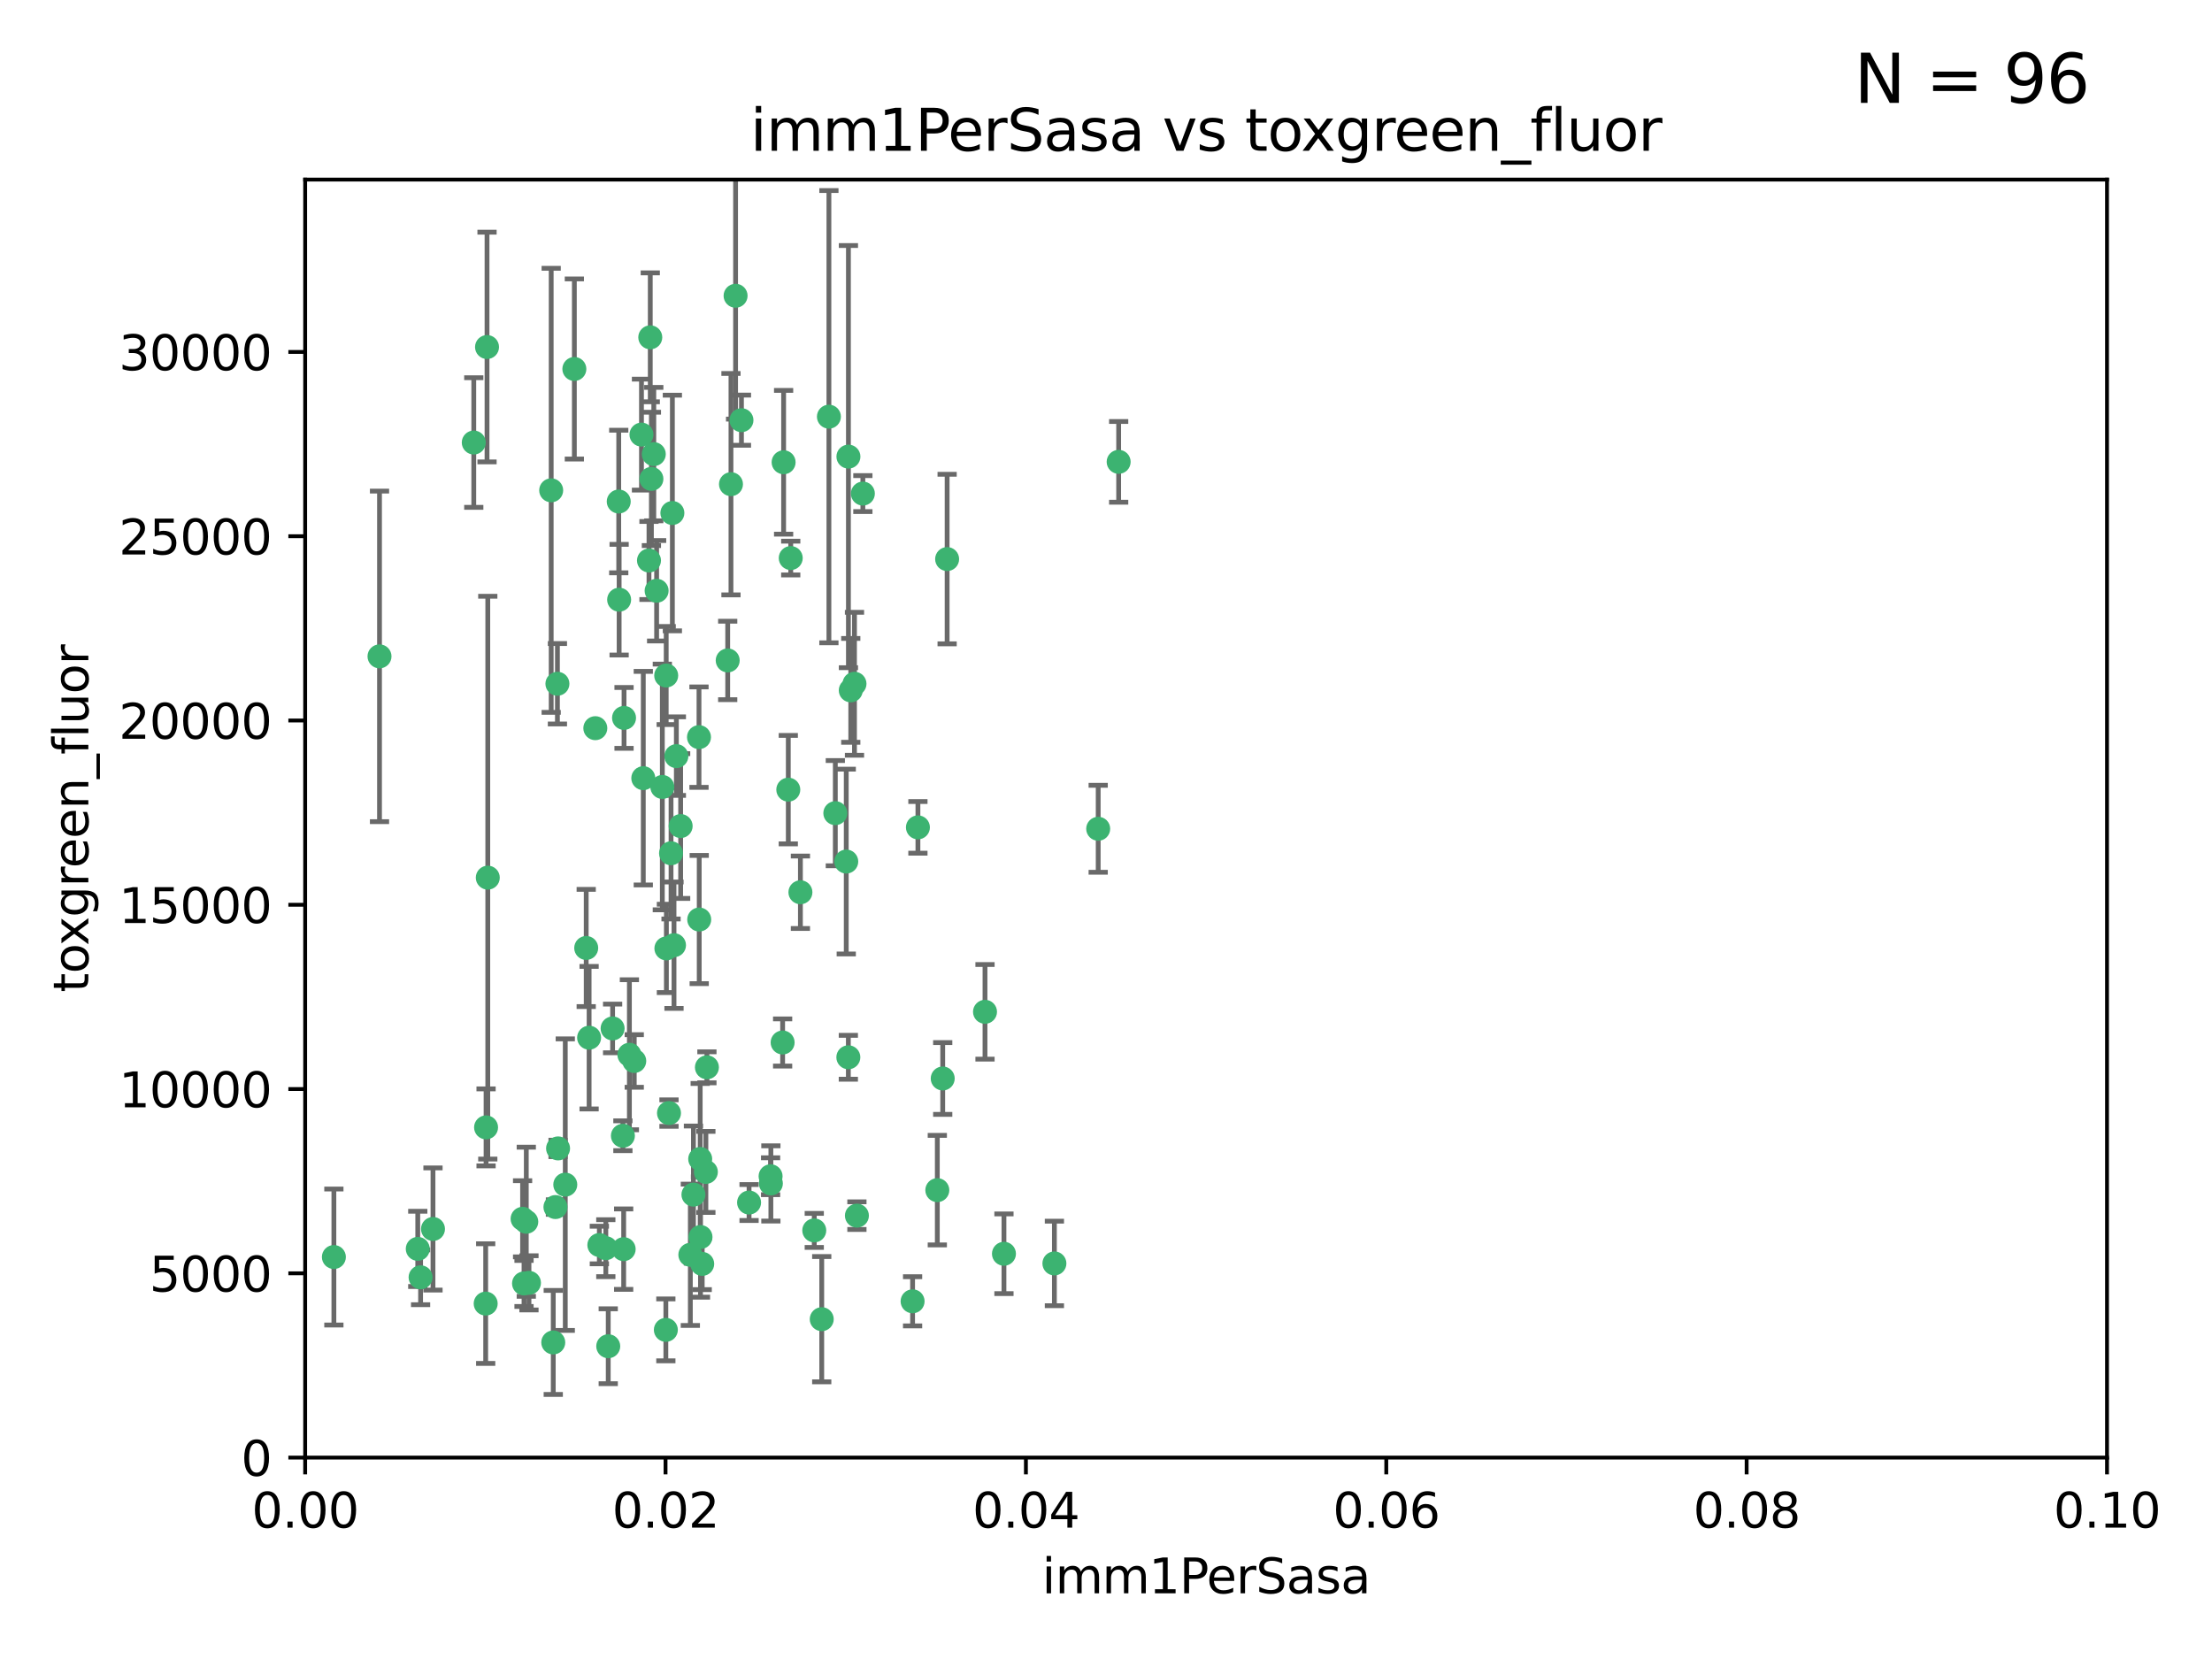<?xml version="1.0" encoding="utf-8" standalone="no"?>
<!DOCTYPE svg PUBLIC "-//W3C//DTD SVG 1.1//EN"
  "http://www.w3.org/Graphics/SVG/1.1/DTD/svg11.dtd">
<svg xmlns:xlink="http://www.w3.org/1999/xlink" width="460.8pt" height="345.6pt" viewBox="0 0 460.8 345.6" xmlns="http://www.w3.org/2000/svg" version="1.1">
 <defs>
  <style type="text/css">*{stroke-linejoin: round; stroke-linecap: butt}</style>
 </defs>
 <g id="figure_1">
  <g id="patch_1">
   <path d="M 0 345.6 
L 460.8 345.6 
L 460.8 0 
L 0 0 
z
" style="fill: #ffffff"/>
  </g>
  <g id="axes_1">
   <g id="patch_2">
    <path d="M 63.571 303.64 
L 438.93 303.64 
L 438.93 37.411 
L 63.571 37.411 
z
" style="fill: #ffffff"/>
   </g>
   <g id="PathCollection_1">
    <defs>
     <path id="m09903fc7ad" d="M 0 1.118 
C 0.297 1.118 0.581 1 0.791 0.791 
C 1 0.581 1.118 0.297 1.118 0 
C 1.118 -0.297 1 -0.581 0.791 -0.791 
C 0.581 -1 0.297 -1.118 0 -1.118 
C -0.297 -1.118 -0.581 -1 -0.791 -0.791 
C -1 -0.581 -1.118 -0.297 -1.118 0 
C -1.118 0.297 -1 0.581 -0.791 0.791 
C -0.581 1 -0.297 1.118 0 1.118 
z
" style="stroke: #3cb371"/>
    </defs>
    <g clip-path="url(#p81bf1867ca)">
     <use xlink:href="#m09903fc7ad" x="101.457" y="72.294" style="fill: #3cb371; stroke: #3cb371"/>
     <use xlink:href="#m09903fc7ad" x="79.059" y="136.733" style="fill: #3cb371; stroke: #3cb371"/>
     <use xlink:href="#m09903fc7ad" x="98.695" y="92.187" style="fill: #3cb371; stroke: #3cb371"/>
     <use xlink:href="#m09903fc7ad" x="114.822" y="102.144" style="fill: #3cb371; stroke: #3cb371"/>
     <use xlink:href="#m09903fc7ad" x="135.699" y="99.763" style="fill: #3cb371; stroke: #3cb371"/>
     <use xlink:href="#m09903fc7ad" x="135.464" y="70.271" style="fill: #3cb371; stroke: #3cb371"/>
     <use xlink:href="#m09903fc7ad" x="164.725" y="116.252" style="fill: #3cb371; stroke: #3cb371"/>
     <use xlink:href="#m09903fc7ad" x="136.786" y="123.063" style="fill: #3cb371; stroke: #3cb371"/>
     <use xlink:href="#m09903fc7ad" x="124.016" y="151.693" style="fill: #3cb371; stroke: #3cb371"/>
     <use xlink:href="#m09903fc7ad" x="137.975" y="163.936" style="fill: #3cb371; stroke: #3cb371"/>
     <use xlink:href="#m09903fc7ad" x="128.894" y="104.476" style="fill: #3cb371; stroke: #3cb371"/>
     <use xlink:href="#m09903fc7ad" x="177.231" y="143.815" style="fill: #3cb371; stroke: #3cb371"/>
     <use xlink:href="#m09903fc7ad" x="135.196" y="116.762" style="fill: #3cb371; stroke: #3cb371"/>
     <use xlink:href="#m09903fc7ad" x="119.649" y="76.865" style="fill: #3cb371; stroke: #3cb371"/>
     <use xlink:href="#m09903fc7ad" x="153.236" y="61.614" style="fill: #3cb371; stroke: #3cb371"/>
     <use xlink:href="#m09903fc7ad" x="145.613" y="153.559" style="fill: #3cb371; stroke: #3cb371"/>
     <use xlink:href="#m09903fc7ad" x="179.751" y="102.821" style="fill: #3cb371; stroke: #3cb371"/>
     <use xlink:href="#m09903fc7ad" x="136.196" y="94.6" style="fill: #3cb371; stroke: #3cb371"/>
     <use xlink:href="#m09903fc7ad" x="140.407" y="196.901" style="fill: #3cb371; stroke: #3cb371"/>
     <use xlink:href="#m09903fc7ad" x="151.594" y="137.58" style="fill: #3cb371; stroke: #3cb371"/>
     <use xlink:href="#m09903fc7ad" x="164.216" y="164.499" style="fill: #3cb371; stroke: #3cb371"/>
     <use xlink:href="#m09903fc7ad" x="178.006" y="142.442" style="fill: #3cb371; stroke: #3cb371"/>
     <use xlink:href="#m09903fc7ad" x="117.758" y="246.782" style="fill: #3cb371; stroke: #3cb371"/>
     <use xlink:href="#m09903fc7ad" x="133.632" y="90.534" style="fill: #3cb371; stroke: #3cb371"/>
     <use xlink:href="#m09903fc7ad" x="129.998" y="149.553" style="fill: #3cb371; stroke: #3cb371"/>
     <use xlink:href="#m09903fc7ad" x="128.977" y="124.926" style="fill: #3cb371; stroke: #3cb371"/>
     <use xlink:href="#m09903fc7ad" x="152.275" y="100.862" style="fill: #3cb371; stroke: #3cb371"/>
     <use xlink:href="#m09903fc7ad" x="140.068" y="106.867" style="fill: #3cb371; stroke: #3cb371"/>
     <use xlink:href="#m09903fc7ad" x="116.121" y="142.44" style="fill: #3cb371; stroke: #3cb371"/>
     <use xlink:href="#m09903fc7ad" x="172.678" y="86.8" style="fill: #3cb371; stroke: #3cb371"/>
     <use xlink:href="#m09903fc7ad" x="145.864" y="241.437" style="fill: #3cb371; stroke: #3cb371"/>
     <use xlink:href="#m09903fc7ad" x="163.241" y="96.298" style="fill: #3cb371; stroke: #3cb371"/>
     <use xlink:href="#m09903fc7ad" x="166.741" y="185.876" style="fill: #3cb371; stroke: #3cb371"/>
     <use xlink:href="#m09903fc7ad" x="127.618" y="214.241" style="fill: #3cb371; stroke: #3cb371"/>
     <use xlink:href="#m09903fc7ad" x="176.743" y="95.121" style="fill: #3cb371; stroke: #3cb371"/>
     <use xlink:href="#m09903fc7ad" x="115.709" y="251.452" style="fill: #3cb371; stroke: #3cb371"/>
     <use xlink:href="#m09903fc7ad" x="160.527" y="245.034" style="fill: #3cb371; stroke: #3cb371"/>
     <use xlink:href="#m09903fc7ad" x="233.037" y="96.211" style="fill: #3cb371; stroke: #3cb371"/>
     <use xlink:href="#m09903fc7ad" x="176.29" y="179.478" style="fill: #3cb371; stroke: #3cb371"/>
     <use xlink:href="#m09903fc7ad" x="195.26" y="247.93" style="fill: #3cb371; stroke: #3cb371"/>
     <use xlink:href="#m09903fc7ad" x="174.014" y="169.397" style="fill: #3cb371; stroke: #3cb371"/>
     <use xlink:href="#m09903fc7ad" x="139.363" y="231.871" style="fill: #3cb371; stroke: #3cb371"/>
     <use xlink:href="#m09903fc7ad" x="122.118" y="197.478" style="fill: #3cb371; stroke: #3cb371"/>
     <use xlink:href="#m09903fc7ad" x="154.458" y="87.531" style="fill: #3cb371; stroke: #3cb371"/>
     <use xlink:href="#m09903fc7ad" x="115.254" y="279.655" style="fill: #3cb371; stroke: #3cb371"/>
     <use xlink:href="#m09903fc7ad" x="209.142" y="261.183" style="fill: #3cb371; stroke: #3cb371"/>
     <use xlink:href="#m09903fc7ad" x="140.899" y="157.513" style="fill: #3cb371; stroke: #3cb371"/>
     <use xlink:href="#m09903fc7ad" x="101.615" y="182.831" style="fill: #3cb371; stroke: #3cb371"/>
     <use xlink:href="#m09903fc7ad" x="139.79" y="177.75" style="fill: #3cb371; stroke: #3cb371"/>
     <use xlink:href="#m09903fc7ad" x="197.304" y="116.464" style="fill: #3cb371; stroke: #3cb371"/>
     <use xlink:href="#m09903fc7ad" x="141.792" y="172.082" style="fill: #3cb371; stroke: #3cb371"/>
     <use xlink:href="#m09903fc7ad" x="101.256" y="234.855" style="fill: #3cb371; stroke: #3cb371"/>
     <use xlink:href="#m09903fc7ad" x="69.554" y="261.86" style="fill: #3cb371; stroke: #3cb371"/>
     <use xlink:href="#m09903fc7ad" x="191.219" y="172.356" style="fill: #3cb371; stroke: #3cb371"/>
     <use xlink:href="#m09903fc7ad" x="109.163" y="267.365" style="fill: #3cb371; stroke: #3cb371"/>
     <use xlink:href="#m09903fc7ad" x="131.114" y="219.725" style="fill: #3cb371; stroke: #3cb371"/>
     <use xlink:href="#m09903fc7ad" x="145.66" y="191.554" style="fill: #3cb371; stroke: #3cb371"/>
     <use xlink:href="#m09903fc7ad" x="147.264" y="222.343" style="fill: #3cb371; stroke: #3cb371"/>
     <use xlink:href="#m09903fc7ad" x="109.635" y="254.514" style="fill: #3cb371; stroke: #3cb371"/>
     <use xlink:href="#m09903fc7ad" x="122.722" y="216.17" style="fill: #3cb371; stroke: #3cb371"/>
     <use xlink:href="#m09903fc7ad" x="108.865" y="253.898" style="fill: #3cb371; stroke: #3cb371"/>
     <use xlink:href="#m09903fc7ad" x="61.382" y="257.745" style="fill: #3cb371; stroke: #3cb371"/>
     <use xlink:href="#m09903fc7ad" x="134.01" y="162.105" style="fill: #3cb371; stroke: #3cb371"/>
     <use xlink:href="#m09903fc7ad" x="124.855" y="259.36" style="fill: #3cb371; stroke: #3cb371"/>
     <use xlink:href="#m09903fc7ad" x="129.921" y="260.221" style="fill: #3cb371; stroke: #3cb371"/>
     <use xlink:href="#m09903fc7ad" x="87.028" y="260.163" style="fill: #3cb371; stroke: #3cb371"/>
     <use xlink:href="#m09903fc7ad" x="126.203" y="260.019" style="fill: #3cb371; stroke: #3cb371"/>
     <use xlink:href="#m09903fc7ad" x="138.782" y="140.722" style="fill: #3cb371; stroke: #3cb371"/>
     <use xlink:href="#m09903fc7ad" x="90.199" y="256.018" style="fill: #3cb371; stroke: #3cb371"/>
     <use xlink:href="#m09903fc7ad" x="138.822" y="197.571" style="fill: #3cb371; stroke: #3cb371"/>
     <use xlink:href="#m09903fc7ad" x="87.616" y="266.086" style="fill: #3cb371; stroke: #3cb371"/>
     <use xlink:href="#m09903fc7ad" x="59.032" y="256.331" style="fill: #3cb371; stroke: #3cb371"/>
     <use xlink:href="#m09903fc7ad" x="138.709" y="277.035" style="fill: #3cb371; stroke: #3cb371"/>
     <use xlink:href="#m09903fc7ad" x="132.127" y="221.023" style="fill: #3cb371; stroke: #3cb371"/>
     <use xlink:href="#m09903fc7ad" x="126.707" y="280.448" style="fill: #3cb371; stroke: #3cb371"/>
     <use xlink:href="#m09903fc7ad" x="129.761" y="236.599" style="fill: #3cb371; stroke: #3cb371"/>
     <use xlink:href="#m09903fc7ad" x="196.386" y="224.667" style="fill: #3cb371; stroke: #3cb371"/>
     <use xlink:href="#m09903fc7ad" x="145.926" y="257.698" style="fill: #3cb371; stroke: #3cb371"/>
     <use xlink:href="#m09903fc7ad" x="101.176" y="271.563" style="fill: #3cb371; stroke: #3cb371"/>
     <use xlink:href="#m09903fc7ad" x="178.51" y="253.241" style="fill: #3cb371; stroke: #3cb371"/>
     <use xlink:href="#m09903fc7ad" x="116.256" y="239.234" style="fill: #3cb371; stroke: #3cb371"/>
     <use xlink:href="#m09903fc7ad" x="156.045" y="250.509" style="fill: #3cb371; stroke: #3cb371"/>
     <use xlink:href="#m09903fc7ad" x="110.194" y="267.238" style="fill: #3cb371; stroke: #3cb371"/>
     <use xlink:href="#m09903fc7ad" x="176.726" y="220.252" style="fill: #3cb371; stroke: #3cb371"/>
     <use xlink:href="#m09903fc7ad" x="146.283" y="263.294" style="fill: #3cb371; stroke: #3cb371"/>
     <use xlink:href="#m09903fc7ad" x="190.11" y="271.085" style="fill: #3cb371; stroke: #3cb371"/>
     <use xlink:href="#m09903fc7ad" x="171.183" y="274.808" style="fill: #3cb371; stroke: #3cb371"/>
     <use xlink:href="#m09903fc7ad" x="143.811" y="261.393" style="fill: #3cb371; stroke: #3cb371"/>
     <use xlink:href="#m09903fc7ad" x="228.774" y="172.649" style="fill: #3cb371; stroke: #3cb371"/>
     <use xlink:href="#m09903fc7ad" x="169.626" y="256.316" style="fill: #3cb371; stroke: #3cb371"/>
     <use xlink:href="#m09903fc7ad" x="219.651" y="263.195" style="fill: #3cb371; stroke: #3cb371"/>
     <use xlink:href="#m09903fc7ad" x="160.587" y="246.532" style="fill: #3cb371; stroke: #3cb371"/>
     <use xlink:href="#m09903fc7ad" x="163.035" y="217.17" style="fill: #3cb371; stroke: #3cb371"/>
     <use xlink:href="#m09903fc7ad" x="147.046" y="244.135" style="fill: #3cb371; stroke: #3cb371"/>
     <use xlink:href="#m09903fc7ad" x="144.456" y="248.861" style="fill: #3cb371; stroke: #3cb371"/>
     <use xlink:href="#m09903fc7ad" x="205.195" y="210.779" style="fill: #3cb371; stroke: #3cb371"/>
    </g>
   </g>
   <g id="matplotlib.axis_1">
    <g id="xtick_1">
     <g id="line2d_1">
      <defs>
       <path id="maa94e30aba" d="M 0 0 
L 0 3.5 
" style="stroke: #000000; stroke-width: 0.8"/>
      </defs>
      <g>
       <use xlink:href="#maa94e30aba" x="63.571" y="303.64" style="stroke: #000000; stroke-width: 0.8"/>
      </g>
     </g>
     <g id="text_1">
      <!-- 0.00 -->
      <g transform="translate(52.438 318.238)scale(0.1 -0.1)">
       <defs>
        <path id="DejaVuSans-30" d="M 2034 4250 
Q 1547 4250 1301 3770 
Q 1056 3291 1056 2328 
Q 1056 1369 1301 889 
Q 1547 409 2034 409 
Q 2525 409 2770 889 
Q 3016 1369 3016 2328 
Q 3016 3291 2770 3770 
Q 2525 4250 2034 4250 
z
M 2034 4750 
Q 2819 4750 3233 4129 
Q 3647 3509 3647 2328 
Q 3647 1150 3233 529 
Q 2819 -91 2034 -91 
Q 1250 -91 836 529 
Q 422 1150 422 2328 
Q 422 3509 836 4129 
Q 1250 4750 2034 4750 
z
" transform="scale(0.016)"/>
        <path id="DejaVuSans-2e" d="M 684 794 
L 1344 794 
L 1344 0 
L 684 0 
L 684 794 
z
" transform="scale(0.016)"/>
       </defs>
       <use xlink:href="#DejaVuSans-30"/>
       <use xlink:href="#DejaVuSans-2e" x="63.623"/>
       <use xlink:href="#DejaVuSans-30" x="95.41"/>
       <use xlink:href="#DejaVuSans-30" x="159.033"/>
      </g>
     </g>
    </g>
    <g id="xtick_2">
     <g id="line2d_2">
      <g>
       <use xlink:href="#maa94e30aba" x="138.643" y="303.64" style="stroke: #000000; stroke-width: 0.8"/>
      </g>
     </g>
     <g id="text_2">
      <!-- 0.02 -->
      <g transform="translate(127.51 318.238)scale(0.1 -0.1)">
       <defs>
        <path id="DejaVuSans-32" d="M 1228 531 
L 3431 531 
L 3431 0 
L 469 0 
L 469 531 
Q 828 903 1448 1529 
Q 2069 2156 2228 2338 
Q 2531 2678 2651 2914 
Q 2772 3150 2772 3378 
Q 2772 3750 2511 3984 
Q 2250 4219 1831 4219 
Q 1534 4219 1204 4116 
Q 875 4013 500 3803 
L 500 4441 
Q 881 4594 1212 4672 
Q 1544 4750 1819 4750 
Q 2544 4750 2975 4387 
Q 3406 4025 3406 3419 
Q 3406 3131 3298 2873 
Q 3191 2616 2906 2266 
Q 2828 2175 2409 1742 
Q 1991 1309 1228 531 
z
" transform="scale(0.016)"/>
       </defs>
       <use xlink:href="#DejaVuSans-30"/>
       <use xlink:href="#DejaVuSans-2e" x="63.623"/>
       <use xlink:href="#DejaVuSans-30" x="95.41"/>
       <use xlink:href="#DejaVuSans-32" x="159.033"/>
      </g>
     </g>
    </g>
    <g id="xtick_3">
     <g id="line2d_3">
      <g>
       <use xlink:href="#maa94e30aba" x="213.715" y="303.64" style="stroke: #000000; stroke-width: 0.8"/>
      </g>
     </g>
     <g id="text_3">
      <!-- 0.04 -->
      <g transform="translate(202.582 318.238)scale(0.1 -0.1)">
       <defs>
        <path id="DejaVuSans-34" d="M 2419 4116 
L 825 1625 
L 2419 1625 
L 2419 4116 
z
M 2253 4666 
L 3047 4666 
L 3047 1625 
L 3713 1625 
L 3713 1100 
L 3047 1100 
L 3047 0 
L 2419 0 
L 2419 1100 
L 313 1100 
L 313 1709 
L 2253 4666 
z
" transform="scale(0.016)"/>
       </defs>
       <use xlink:href="#DejaVuSans-30"/>
       <use xlink:href="#DejaVuSans-2e" x="63.623"/>
       <use xlink:href="#DejaVuSans-30" x="95.41"/>
       <use xlink:href="#DejaVuSans-34" x="159.033"/>
      </g>
     </g>
    </g>
    <g id="xtick_4">
     <g id="line2d_4">
      <g>
       <use xlink:href="#maa94e30aba" x="288.786" y="303.64" style="stroke: #000000; stroke-width: 0.8"/>
      </g>
     </g>
     <g id="text_4">
      <!-- 0.06 -->
      <g transform="translate(277.654 318.238)scale(0.1 -0.1)">
       <defs>
        <path id="DejaVuSans-36" d="M 2113 2584 
Q 1688 2584 1439 2293 
Q 1191 2003 1191 1497 
Q 1191 994 1439 701 
Q 1688 409 2113 409 
Q 2538 409 2786 701 
Q 3034 994 3034 1497 
Q 3034 2003 2786 2293 
Q 2538 2584 2113 2584 
z
M 3366 4563 
L 3366 3988 
Q 3128 4100 2886 4159 
Q 2644 4219 2406 4219 
Q 1781 4219 1451 3797 
Q 1122 3375 1075 2522 
Q 1259 2794 1537 2939 
Q 1816 3084 2150 3084 
Q 2853 3084 3261 2657 
Q 3669 2231 3669 1497 
Q 3669 778 3244 343 
Q 2819 -91 2113 -91 
Q 1303 -91 875 529 
Q 447 1150 447 2328 
Q 447 3434 972 4092 
Q 1497 4750 2381 4750 
Q 2619 4750 2861 4703 
Q 3103 4656 3366 4563 
z
" transform="scale(0.016)"/>
       </defs>
       <use xlink:href="#DejaVuSans-30"/>
       <use xlink:href="#DejaVuSans-2e" x="63.623"/>
       <use xlink:href="#DejaVuSans-30" x="95.41"/>
       <use xlink:href="#DejaVuSans-36" x="159.033"/>
      </g>
     </g>
    </g>
    <g id="xtick_5">
     <g id="line2d_5">
      <g>
       <use xlink:href="#maa94e30aba" x="363.858" y="303.64" style="stroke: #000000; stroke-width: 0.8"/>
      </g>
     </g>
     <g id="text_5">
      <!-- 0.08 -->
      <g transform="translate(352.725 318.238)scale(0.1 -0.1)">
       <defs>
        <path id="DejaVuSans-38" d="M 2034 2216 
Q 1584 2216 1326 1975 
Q 1069 1734 1069 1313 
Q 1069 891 1326 650 
Q 1584 409 2034 409 
Q 2484 409 2743 651 
Q 3003 894 3003 1313 
Q 3003 1734 2745 1975 
Q 2488 2216 2034 2216 
z
M 1403 2484 
Q 997 2584 770 2862 
Q 544 3141 544 3541 
Q 544 4100 942 4425 
Q 1341 4750 2034 4750 
Q 2731 4750 3128 4425 
Q 3525 4100 3525 3541 
Q 3525 3141 3298 2862 
Q 3072 2584 2669 2484 
Q 3125 2378 3379 2068 
Q 3634 1759 3634 1313 
Q 3634 634 3220 271 
Q 2806 -91 2034 -91 
Q 1263 -91 848 271 
Q 434 634 434 1313 
Q 434 1759 690 2068 
Q 947 2378 1403 2484 
z
M 1172 3481 
Q 1172 3119 1398 2916 
Q 1625 2713 2034 2713 
Q 2441 2713 2670 2916 
Q 2900 3119 2900 3481 
Q 2900 3844 2670 4047 
Q 2441 4250 2034 4250 
Q 1625 4250 1398 4047 
Q 1172 3844 1172 3481 
z
" transform="scale(0.016)"/>
       </defs>
       <use xlink:href="#DejaVuSans-30"/>
       <use xlink:href="#DejaVuSans-2e" x="63.623"/>
       <use xlink:href="#DejaVuSans-30" x="95.41"/>
       <use xlink:href="#DejaVuSans-38" x="159.033"/>
      </g>
     </g>
    </g>
    <g id="xtick_6">
     <g id="line2d_6">
      <g>
       <use xlink:href="#maa94e30aba" x="438.93" y="303.64" style="stroke: #000000; stroke-width: 0.8"/>
      </g>
     </g>
     <g id="text_6">
      <!-- 0.10 -->
      <g transform="translate(427.797 318.238)scale(0.1 -0.1)">
       <defs>
        <path id="DejaVuSans-31" d="M 794 531 
L 1825 531 
L 1825 4091 
L 703 3866 
L 703 4441 
L 1819 4666 
L 2450 4666 
L 2450 531 
L 3481 531 
L 3481 0 
L 794 0 
L 794 531 
z
" transform="scale(0.016)"/>
       </defs>
       <use xlink:href="#DejaVuSans-30"/>
       <use xlink:href="#DejaVuSans-2e" x="63.623"/>
       <use xlink:href="#DejaVuSans-31" x="95.41"/>
       <use xlink:href="#DejaVuSans-30" x="159.033"/>
      </g>
     </g>
    </g>
    <g id="text_7">
     <!-- imm1PerSasa -->
     <g transform="translate(217.067 331.917)scale(0.1 -0.1)">
      <defs>
       <path id="DejaVuSans-69" d="M 603 3500 
L 1178 3500 
L 1178 0 
L 603 0 
L 603 3500 
z
M 603 4863 
L 1178 4863 
L 1178 4134 
L 603 4134 
L 603 4863 
z
" transform="scale(0.016)"/>
       <path id="DejaVuSans-6d" d="M 3328 2828 
Q 3544 3216 3844 3400 
Q 4144 3584 4550 3584 
Q 5097 3584 5394 3201 
Q 5691 2819 5691 2113 
L 5691 0 
L 5113 0 
L 5113 2094 
Q 5113 2597 4934 2840 
Q 4756 3084 4391 3084 
Q 3944 3084 3684 2787 
Q 3425 2491 3425 1978 
L 3425 0 
L 2847 0 
L 2847 2094 
Q 2847 2600 2669 2842 
Q 2491 3084 2119 3084 
Q 1678 3084 1418 2786 
Q 1159 2488 1159 1978 
L 1159 0 
L 581 0 
L 581 3500 
L 1159 3500 
L 1159 2956 
Q 1356 3278 1631 3431 
Q 1906 3584 2284 3584 
Q 2666 3584 2933 3390 
Q 3200 3197 3328 2828 
z
" transform="scale(0.016)"/>
       <path id="DejaVuSans-50" d="M 1259 4147 
L 1259 2394 
L 2053 2394 
Q 2494 2394 2734 2622 
Q 2975 2850 2975 3272 
Q 2975 3691 2734 3919 
Q 2494 4147 2053 4147 
L 1259 4147 
z
M 628 4666 
L 2053 4666 
Q 2838 4666 3239 4311 
Q 3641 3956 3641 3272 
Q 3641 2581 3239 2228 
Q 2838 1875 2053 1875 
L 1259 1875 
L 1259 0 
L 628 0 
L 628 4666 
z
" transform="scale(0.016)"/>
       <path id="DejaVuSans-65" d="M 3597 1894 
L 3597 1613 
L 953 1613 
Q 991 1019 1311 708 
Q 1631 397 2203 397 
Q 2534 397 2845 478 
Q 3156 559 3463 722 
L 3463 178 
Q 3153 47 2828 -22 
Q 2503 -91 2169 -91 
Q 1331 -91 842 396 
Q 353 884 353 1716 
Q 353 2575 817 3079 
Q 1281 3584 2069 3584 
Q 2775 3584 3186 3129 
Q 3597 2675 3597 1894 
z
M 3022 2063 
Q 3016 2534 2758 2815 
Q 2500 3097 2075 3097 
Q 1594 3097 1305 2825 
Q 1016 2553 972 2059 
L 3022 2063 
z
" transform="scale(0.016)"/>
       <path id="DejaVuSans-72" d="M 2631 2963 
Q 2534 3019 2420 3045 
Q 2306 3072 2169 3072 
Q 1681 3072 1420 2755 
Q 1159 2438 1159 1844 
L 1159 0 
L 581 0 
L 581 3500 
L 1159 3500 
L 1159 2956 
Q 1341 3275 1631 3429 
Q 1922 3584 2338 3584 
Q 2397 3584 2469 3576 
Q 2541 3569 2628 3553 
L 2631 2963 
z
" transform="scale(0.016)"/>
       <path id="DejaVuSans-53" d="M 3425 4513 
L 3425 3897 
Q 3066 4069 2747 4153 
Q 2428 4238 2131 4238 
Q 1616 4238 1336 4038 
Q 1056 3838 1056 3469 
Q 1056 3159 1242 3001 
Q 1428 2844 1947 2747 
L 2328 2669 
Q 3034 2534 3370 2195 
Q 3706 1856 3706 1288 
Q 3706 609 3251 259 
Q 2797 -91 1919 -91 
Q 1588 -91 1214 -16 
Q 841 59 441 206 
L 441 856 
Q 825 641 1194 531 
Q 1563 422 1919 422 
Q 2459 422 2753 634 
Q 3047 847 3047 1241 
Q 3047 1584 2836 1778 
Q 2625 1972 2144 2069 
L 1759 2144 
Q 1053 2284 737 2584 
Q 422 2884 422 3419 
Q 422 4038 858 4394 
Q 1294 4750 2059 4750 
Q 2388 4750 2728 4690 
Q 3069 4631 3425 4513 
z
" transform="scale(0.016)"/>
       <path id="DejaVuSans-61" d="M 2194 1759 
Q 1497 1759 1228 1600 
Q 959 1441 959 1056 
Q 959 750 1161 570 
Q 1363 391 1709 391 
Q 2188 391 2477 730 
Q 2766 1069 2766 1631 
L 2766 1759 
L 2194 1759 
z
M 3341 1997 
L 3341 0 
L 2766 0 
L 2766 531 
Q 2569 213 2275 61 
Q 1981 -91 1556 -91 
Q 1019 -91 701 211 
Q 384 513 384 1019 
Q 384 1609 779 1909 
Q 1175 2209 1959 2209 
L 2766 2209 
L 2766 2266 
Q 2766 2663 2505 2880 
Q 2244 3097 1772 3097 
Q 1472 3097 1187 3025 
Q 903 2953 641 2809 
L 641 3341 
Q 956 3463 1253 3523 
Q 1550 3584 1831 3584 
Q 2591 3584 2966 3190 
Q 3341 2797 3341 1997 
z
" transform="scale(0.016)"/>
       <path id="DejaVuSans-73" d="M 2834 3397 
L 2834 2853 
Q 2591 2978 2328 3040 
Q 2066 3103 1784 3103 
Q 1356 3103 1142 2972 
Q 928 2841 928 2578 
Q 928 2378 1081 2264 
Q 1234 2150 1697 2047 
L 1894 2003 
Q 2506 1872 2764 1633 
Q 3022 1394 3022 966 
Q 3022 478 2636 193 
Q 2250 -91 1575 -91 
Q 1294 -91 989 -36 
Q 684 19 347 128 
L 347 722 
Q 666 556 975 473 
Q 1284 391 1588 391 
Q 1994 391 2212 530 
Q 2431 669 2431 922 
Q 2431 1156 2273 1281 
Q 2116 1406 1581 1522 
L 1381 1569 
Q 847 1681 609 1914 
Q 372 2147 372 2553 
Q 372 3047 722 3315 
Q 1072 3584 1716 3584 
Q 2034 3584 2315 3537 
Q 2597 3491 2834 3397 
z
" transform="scale(0.016)"/>
      </defs>
      <use xlink:href="#DejaVuSans-69"/>
      <use xlink:href="#DejaVuSans-6d" x="27.783"/>
      <use xlink:href="#DejaVuSans-6d" x="125.195"/>
      <use xlink:href="#DejaVuSans-31" x="222.607"/>
      <use xlink:href="#DejaVuSans-50" x="286.23"/>
      <use xlink:href="#DejaVuSans-65" x="342.908"/>
      <use xlink:href="#DejaVuSans-72" x="404.432"/>
      <use xlink:href="#DejaVuSans-53" x="445.545"/>
      <use xlink:href="#DejaVuSans-61" x="509.021"/>
      <use xlink:href="#DejaVuSans-73" x="570.301"/>
      <use xlink:href="#DejaVuSans-61" x="622.4"/>
     </g>
    </g>
   </g>
   <g id="matplotlib.axis_2">
    <g id="ytick_1">
     <g id="line2d_7">
      <defs>
       <path id="ma7cba596d3" d="M 0 0 
L -3.5 0 
" style="stroke: #000000; stroke-width: 0.8"/>
      </defs>
      <g>
       <use xlink:href="#ma7cba596d3" x="63.571" y="303.64" style="stroke: #000000; stroke-width: 0.8"/>
      </g>
     </g>
     <g id="text_8">
      <!-- 0 -->
      <g transform="translate(50.209 307.439)scale(0.1 -0.1)">
       <use xlink:href="#DejaVuSans-30"/>
      </g>
     </g>
    </g>
    <g id="ytick_2">
     <g id="line2d_8">
      <g>
       <use xlink:href="#ma7cba596d3" x="63.571" y="265.253" style="stroke: #000000; stroke-width: 0.8"/>
      </g>
     </g>
     <g id="text_9">
      <!-- 5000 -->
      <g transform="translate(31.121 269.052)scale(0.1 -0.1)">
       <defs>
        <path id="DejaVuSans-35" d="M 691 4666 
L 3169 4666 
L 3169 4134 
L 1269 4134 
L 1269 2991 
Q 1406 3038 1543 3061 
Q 1681 3084 1819 3084 
Q 2600 3084 3056 2656 
Q 3513 2228 3513 1497 
Q 3513 744 3044 326 
Q 2575 -91 1722 -91 
Q 1428 -91 1123 -41 
Q 819 9 494 109 
L 494 744 
Q 775 591 1075 516 
Q 1375 441 1709 441 
Q 2250 441 2565 725 
Q 2881 1009 2881 1497 
Q 2881 1984 2565 2268 
Q 2250 2553 1709 2553 
Q 1456 2553 1204 2497 
Q 953 2441 691 2322 
L 691 4666 
z
" transform="scale(0.016)"/>
       </defs>
       <use xlink:href="#DejaVuSans-35"/>
       <use xlink:href="#DejaVuSans-30" x="63.623"/>
       <use xlink:href="#DejaVuSans-30" x="127.246"/>
       <use xlink:href="#DejaVuSans-30" x="190.869"/>
      </g>
     </g>
    </g>
    <g id="ytick_3">
     <g id="line2d_9">
      <g>
       <use xlink:href="#ma7cba596d3" x="63.571" y="226.866" style="stroke: #000000; stroke-width: 0.8"/>
      </g>
     </g>
     <g id="text_10">
      <!-- 10000 -->
      <g transform="translate(24.759 230.665)scale(0.1 -0.1)">
       <use xlink:href="#DejaVuSans-31"/>
       <use xlink:href="#DejaVuSans-30" x="63.623"/>
       <use xlink:href="#DejaVuSans-30" x="127.246"/>
       <use xlink:href="#DejaVuSans-30" x="190.869"/>
       <use xlink:href="#DejaVuSans-30" x="254.492"/>
      </g>
     </g>
    </g>
    <g id="ytick_4">
     <g id="line2d_10">
      <g>
       <use xlink:href="#ma7cba596d3" x="63.571" y="188.479" style="stroke: #000000; stroke-width: 0.8"/>
      </g>
     </g>
     <g id="text_11">
      <!-- 15000 -->
      <g transform="translate(24.759 192.278)scale(0.1 -0.1)">
       <use xlink:href="#DejaVuSans-31"/>
       <use xlink:href="#DejaVuSans-35" x="63.623"/>
       <use xlink:href="#DejaVuSans-30" x="127.246"/>
       <use xlink:href="#DejaVuSans-30" x="190.869"/>
       <use xlink:href="#DejaVuSans-30" x="254.492"/>
      </g>
     </g>
    </g>
    <g id="ytick_5">
     <g id="line2d_11">
      <g>
       <use xlink:href="#ma7cba596d3" x="63.571" y="150.092" style="stroke: #000000; stroke-width: 0.8"/>
      </g>
     </g>
     <g id="text_12">
      <!-- 20000 -->
      <g transform="translate(24.759 153.891)scale(0.1 -0.1)">
       <use xlink:href="#DejaVuSans-32"/>
       <use xlink:href="#DejaVuSans-30" x="63.623"/>
       <use xlink:href="#DejaVuSans-30" x="127.246"/>
       <use xlink:href="#DejaVuSans-30" x="190.869"/>
       <use xlink:href="#DejaVuSans-30" x="254.492"/>
      </g>
     </g>
    </g>
    <g id="ytick_6">
     <g id="line2d_12">
      <g>
       <use xlink:href="#ma7cba596d3" x="63.571" y="111.705" style="stroke: #000000; stroke-width: 0.8"/>
      </g>
     </g>
     <g id="text_13">
      <!-- 25000 -->
      <g transform="translate(24.759 115.504)scale(0.1 -0.1)">
       <use xlink:href="#DejaVuSans-32"/>
       <use xlink:href="#DejaVuSans-35" x="63.623"/>
       <use xlink:href="#DejaVuSans-30" x="127.246"/>
       <use xlink:href="#DejaVuSans-30" x="190.869"/>
       <use xlink:href="#DejaVuSans-30" x="254.492"/>
      </g>
     </g>
    </g>
    <g id="ytick_7">
     <g id="line2d_13">
      <g>
       <use xlink:href="#ma7cba596d3" x="63.571" y="73.317" style="stroke: #000000; stroke-width: 0.8"/>
      </g>
     </g>
     <g id="text_14">
      <!-- 30000 -->
      <g transform="translate(24.759 77.117)scale(0.1 -0.1)">
       <defs>
        <path id="DejaVuSans-33" d="M 2597 2516 
Q 3050 2419 3304 2112 
Q 3559 1806 3559 1356 
Q 3559 666 3084 287 
Q 2609 -91 1734 -91 
Q 1441 -91 1130 -33 
Q 819 25 488 141 
L 488 750 
Q 750 597 1062 519 
Q 1375 441 1716 441 
Q 2309 441 2620 675 
Q 2931 909 2931 1356 
Q 2931 1769 2642 2001 
Q 2353 2234 1838 2234 
L 1294 2234 
L 1294 2753 
L 1863 2753 
Q 2328 2753 2575 2939 
Q 2822 3125 2822 3475 
Q 2822 3834 2567 4026 
Q 2313 4219 1838 4219 
Q 1578 4219 1281 4162 
Q 984 4106 628 3988 
L 628 4550 
Q 988 4650 1302 4700 
Q 1616 4750 1894 4750 
Q 2613 4750 3031 4423 
Q 3450 4097 3450 3541 
Q 3450 3153 3228 2886 
Q 3006 2619 2597 2516 
z
" transform="scale(0.016)"/>
       </defs>
       <use xlink:href="#DejaVuSans-33"/>
       <use xlink:href="#DejaVuSans-30" x="63.623"/>
       <use xlink:href="#DejaVuSans-30" x="127.246"/>
       <use xlink:href="#DejaVuSans-30" x="190.869"/>
       <use xlink:href="#DejaVuSans-30" x="254.492"/>
      </g>
     </g>
    </g>
    <g id="text_15">
     <!-- toxgreen_fluor -->
     <g transform="translate(18.401 206.72)rotate(-90)scale(0.1 -0.1)">
      <defs>
       <path id="DejaVuSans-74" d="M 1172 4494 
L 1172 3500 
L 2356 3500 
L 2356 3053 
L 1172 3053 
L 1172 1153 
Q 1172 725 1289 603 
Q 1406 481 1766 481 
L 2356 481 
L 2356 0 
L 1766 0 
Q 1100 0 847 248 
Q 594 497 594 1153 
L 594 3053 
L 172 3053 
L 172 3500 
L 594 3500 
L 594 4494 
L 1172 4494 
z
" transform="scale(0.016)"/>
       <path id="DejaVuSans-6f" d="M 1959 3097 
Q 1497 3097 1228 2736 
Q 959 2375 959 1747 
Q 959 1119 1226 758 
Q 1494 397 1959 397 
Q 2419 397 2687 759 
Q 2956 1122 2956 1747 
Q 2956 2369 2687 2733 
Q 2419 3097 1959 3097 
z
M 1959 3584 
Q 2709 3584 3137 3096 
Q 3566 2609 3566 1747 
Q 3566 888 3137 398 
Q 2709 -91 1959 -91 
Q 1206 -91 779 398 
Q 353 888 353 1747 
Q 353 2609 779 3096 
Q 1206 3584 1959 3584 
z
" transform="scale(0.016)"/>
       <path id="DejaVuSans-78" d="M 3513 3500 
L 2247 1797 
L 3578 0 
L 2900 0 
L 1881 1375 
L 863 0 
L 184 0 
L 1544 1831 
L 300 3500 
L 978 3500 
L 1906 2253 
L 2834 3500 
L 3513 3500 
z
" transform="scale(0.016)"/>
       <path id="DejaVuSans-67" d="M 2906 1791 
Q 2906 2416 2648 2759 
Q 2391 3103 1925 3103 
Q 1463 3103 1205 2759 
Q 947 2416 947 1791 
Q 947 1169 1205 825 
Q 1463 481 1925 481 
Q 2391 481 2648 825 
Q 2906 1169 2906 1791 
z
M 3481 434 
Q 3481 -459 3084 -895 
Q 2688 -1331 1869 -1331 
Q 1566 -1331 1297 -1286 
Q 1028 -1241 775 -1147 
L 775 -588 
Q 1028 -725 1275 -790 
Q 1522 -856 1778 -856 
Q 2344 -856 2625 -561 
Q 2906 -266 2906 331 
L 2906 616 
Q 2728 306 2450 153 
Q 2172 0 1784 0 
Q 1141 0 747 490 
Q 353 981 353 1791 
Q 353 2603 747 3093 
Q 1141 3584 1784 3584 
Q 2172 3584 2450 3431 
Q 2728 3278 2906 2969 
L 2906 3500 
L 3481 3500 
L 3481 434 
z
" transform="scale(0.016)"/>
       <path id="DejaVuSans-6e" d="M 3513 2113 
L 3513 0 
L 2938 0 
L 2938 2094 
Q 2938 2591 2744 2837 
Q 2550 3084 2163 3084 
Q 1697 3084 1428 2787 
Q 1159 2491 1159 1978 
L 1159 0 
L 581 0 
L 581 3500 
L 1159 3500 
L 1159 2956 
Q 1366 3272 1645 3428 
Q 1925 3584 2291 3584 
Q 2894 3584 3203 3211 
Q 3513 2838 3513 2113 
z
" transform="scale(0.016)"/>
       <path id="DejaVuSans-5f" d="M 3263 -1063 
L 3263 -1509 
L -63 -1509 
L -63 -1063 
L 3263 -1063 
z
" transform="scale(0.016)"/>
       <path id="DejaVuSans-66" d="M 2375 4863 
L 2375 4384 
L 1825 4384 
Q 1516 4384 1395 4259 
Q 1275 4134 1275 3809 
L 1275 3500 
L 2222 3500 
L 2222 3053 
L 1275 3053 
L 1275 0 
L 697 0 
L 697 3053 
L 147 3053 
L 147 3500 
L 697 3500 
L 697 3744 
Q 697 4328 969 4595 
Q 1241 4863 1831 4863 
L 2375 4863 
z
" transform="scale(0.016)"/>
       <path id="DejaVuSans-6c" d="M 603 4863 
L 1178 4863 
L 1178 0 
L 603 0 
L 603 4863 
z
" transform="scale(0.016)"/>
       <path id="DejaVuSans-75" d="M 544 1381 
L 544 3500 
L 1119 3500 
L 1119 1403 
Q 1119 906 1312 657 
Q 1506 409 1894 409 
Q 2359 409 2629 706 
Q 2900 1003 2900 1516 
L 2900 3500 
L 3475 3500 
L 3475 0 
L 2900 0 
L 2900 538 
Q 2691 219 2414 64 
Q 2138 -91 1772 -91 
Q 1169 -91 856 284 
Q 544 659 544 1381 
z
M 1991 3584 
L 1991 3584 
z
" transform="scale(0.016)"/>
      </defs>
      <use xlink:href="#DejaVuSans-74"/>
      <use xlink:href="#DejaVuSans-6f" x="39.209"/>
      <use xlink:href="#DejaVuSans-78" x="97.266"/>
      <use xlink:href="#DejaVuSans-67" x="156.445"/>
      <use xlink:href="#DejaVuSans-72" x="219.922"/>
      <use xlink:href="#DejaVuSans-65" x="258.785"/>
      <use xlink:href="#DejaVuSans-65" x="320.309"/>
      <use xlink:href="#DejaVuSans-6e" x="381.832"/>
      <use xlink:href="#DejaVuSans-5f" x="445.211"/>
      <use xlink:href="#DejaVuSans-66" x="495.211"/>
      <use xlink:href="#DejaVuSans-6c" x="530.416"/>
      <use xlink:href="#DejaVuSans-75" x="558.199"/>
      <use xlink:href="#DejaVuSans-6f" x="621.578"/>
      <use xlink:href="#DejaVuSans-72" x="682.76"/>
     </g>
    </g>
   </g>
   <g id="LineCollection_1">
    <path d="M 101.457 96.224 
L 101.457 48.364 
" clip-path="url(#p81bf1867ca)" style="fill: none; stroke: #696969"/>
    <path d="M 79.059 171.165 
L 79.059 102.302 
" clip-path="url(#p81bf1867ca)" style="fill: none; stroke: #696969"/>
    <path d="M 98.695 105.69 
L 98.695 78.685 
" clip-path="url(#p81bf1867ca)" style="fill: none; stroke: #696969"/>
    <path d="M 114.822 148.395 
L 114.822 55.893 
" clip-path="url(#p81bf1867ca)" style="fill: none; stroke: #696969"/>
    <path d="M 135.699 113.651 
L 135.699 85.875 
" clip-path="url(#p81bf1867ca)" style="fill: none; stroke: #696969"/>
    <path d="M 135.464 83.696 
L 135.464 56.846 
" clip-path="url(#p81bf1867ca)" style="fill: none; stroke: #696969"/>
    <path d="M 164.725 119.772 
L 164.725 112.733 
" clip-path="url(#p81bf1867ca)" style="fill: none; stroke: #696969"/>
    <path d="M 136.786 133.529 
L 136.786 112.598 
" clip-path="url(#p81bf1867ca)" style="fill: none; stroke: #696969"/>
    <path d="M 124.016 152.217 
L 124.016 151.168 
" clip-path="url(#p81bf1867ca)" style="fill: none; stroke: #696969"/>
    <path d="M 137.975 189.529 
L 137.975 138.343 
" clip-path="url(#p81bf1867ca)" style="fill: none; stroke: #696969"/>
    <path d="M 128.894 119.328 
L 128.894 89.623 
" clip-path="url(#p81bf1867ca)" style="fill: none; stroke: #696969"/>
    <path d="M 177.231 154.632 
L 177.231 132.999 
" clip-path="url(#p81bf1867ca)" style="fill: none; stroke: #696969"/>
    <path d="M 135.196 124.89 
L 135.196 108.635 
" clip-path="url(#p81bf1867ca)" style="fill: none; stroke: #696969"/>
    <path d="M 119.649 95.625 
L 119.649 58.105 
" clip-path="url(#p81bf1867ca)" style="fill: none; stroke: #696969"/>
    <path d="M 153.236 87.306 
L 153.236 35.922 
" clip-path="url(#p81bf1867ca)" style="fill: none; stroke: #696969"/>
    <path d="M 145.613 164.019 
L 145.613 143.098 
" clip-path="url(#p81bf1867ca)" style="fill: none; stroke: #696969"/>
    <path d="M 179.751 106.565 
L 179.751 99.077 
" clip-path="url(#p81bf1867ca)" style="fill: none; stroke: #696969"/>
    <path d="M 136.196 108.495 
L 136.196 80.704 
" clip-path="url(#p81bf1867ca)" style="fill: none; stroke: #696969"/>
    <path d="M 140.407 210.068 
L 140.407 183.734 
" clip-path="url(#p81bf1867ca)" style="fill: none; stroke: #696969"/>
    <path d="M 151.594 145.75 
L 151.594 129.411 
" clip-path="url(#p81bf1867ca)" style="fill: none; stroke: #696969"/>
    <path d="M 164.216 175.794 
L 164.216 153.204 
" clip-path="url(#p81bf1867ca)" style="fill: none; stroke: #696969"/>
    <path d="M 178.006 157.326 
L 178.006 127.559 
" clip-path="url(#p81bf1867ca)" style="fill: none; stroke: #696969"/>
    <path d="M 117.758 277.15 
L 117.758 216.415 
" clip-path="url(#p81bf1867ca)" style="fill: none; stroke: #696969"/>
    <path d="M 133.632 102.091 
L 133.632 78.978 
" clip-path="url(#p81bf1867ca)" style="fill: none; stroke: #696969"/>
    <path d="M 129.998 155.89 
L 129.998 143.216 
" clip-path="url(#p81bf1867ca)" style="fill: none; stroke: #696969"/>
    <path d="M 128.977 136.454 
L 128.977 113.398 
" clip-path="url(#p81bf1867ca)" style="fill: none; stroke: #696969"/>
    <path d="M 152.275 123.923 
L 152.275 77.801 
" clip-path="url(#p81bf1867ca)" style="fill: none; stroke: #696969"/>
    <path d="M 140.068 131.412 
L 140.068 82.321 
" clip-path="url(#p81bf1867ca)" style="fill: none; stroke: #696969"/>
    <path d="M 116.121 150.817 
L 116.121 134.064 
" clip-path="url(#p81bf1867ca)" style="fill: none; stroke: #696969"/>
    <path d="M 172.678 133.906 
L 172.678 39.694 
" clip-path="url(#p81bf1867ca)" style="fill: none; stroke: #696969"/>
    <path d="M 145.864 257.169 
L 145.864 225.706 
" clip-path="url(#p81bf1867ca)" style="fill: none; stroke: #696969"/>
    <path d="M 163.241 111.272 
L 163.241 81.324 
" clip-path="url(#p81bf1867ca)" style="fill: none; stroke: #696969"/>
    <path d="M 166.741 193.423 
L 166.741 178.328 
" clip-path="url(#p81bf1867ca)" style="fill: none; stroke: #696969"/>
    <path d="M 127.618 219.31 
L 127.618 209.172 
" clip-path="url(#p81bf1867ca)" style="fill: none; stroke: #696969"/>
    <path d="M 176.743 139.091 
L 176.743 51.151 
" clip-path="url(#p81bf1867ca)" style="fill: none; stroke: #696969"/>
    <path d="M 115.709 252.966 
L 115.709 249.939 
" clip-path="url(#p81bf1867ca)" style="fill: none; stroke: #696969"/>
    <path d="M 160.527 248.879 
L 160.527 241.19 
" clip-path="url(#p81bf1867ca)" style="fill: none; stroke: #696969"/>
    <path d="M 233.037 104.619 
L 233.037 87.804 
" clip-path="url(#p81bf1867ca)" style="fill: none; stroke: #696969"/>
    <path d="M 176.29 198.728 
L 176.29 160.228 
" clip-path="url(#p81bf1867ca)" style="fill: none; stroke: #696969"/>
    <path d="M 195.26 259.34 
L 195.26 236.521 
" clip-path="url(#p81bf1867ca)" style="fill: none; stroke: #696969"/>
    <path d="M 174.014 180.358 
L 174.014 158.436 
" clip-path="url(#p81bf1867ca)" style="fill: none; stroke: #696969"/>
    <path d="M 139.363 234.629 
L 139.363 229.112 
" clip-path="url(#p81bf1867ca)" style="fill: none; stroke: #696969"/>
    <path d="M 122.118 209.686 
L 122.118 185.269 
" clip-path="url(#p81bf1867ca)" style="fill: none; stroke: #696969"/>
    <path d="M 154.458 92.76 
L 154.458 82.303 
" clip-path="url(#p81bf1867ca)" style="fill: none; stroke: #696969"/>
    <path d="M 115.254 290.49 
L 115.254 268.821 
" clip-path="url(#p81bf1867ca)" style="fill: none; stroke: #696969"/>
    <path d="M 209.142 269.484 
L 209.142 252.882 
" clip-path="url(#p81bf1867ca)" style="fill: none; stroke: #696969"/>
    <path d="M 140.899 165.694 
L 140.899 149.332 
" clip-path="url(#p81bf1867ca)" style="fill: none; stroke: #696969"/>
    <path d="M 101.615 241.451 
L 101.615 124.21 
" clip-path="url(#p81bf1867ca)" style="fill: none; stroke: #696969"/>
    <path d="M 139.79 191.442 
L 139.79 164.057 
" clip-path="url(#p81bf1867ca)" style="fill: none; stroke: #696969"/>
    <path d="M 197.304 134.122 
L 197.304 98.805 
" clip-path="url(#p81bf1867ca)" style="fill: none; stroke: #696969"/>
    <path d="M 141.792 187.16 
L 141.792 157.004 
" clip-path="url(#p81bf1867ca)" style="fill: none; stroke: #696969"/>
    <path d="M 101.256 242.872 
L 101.256 226.838 
" clip-path="url(#p81bf1867ca)" style="fill: none; stroke: #696969"/>
    <path d="M 69.554 276.024 
L 69.554 247.696 
" clip-path="url(#p81bf1867ca)" style="fill: none; stroke: #696969"/>
    <path d="M 191.219 177.734 
L 191.219 166.978 
" clip-path="url(#p81bf1867ca)" style="fill: none; stroke: #696969"/>
    <path d="M 109.163 272.161 
L 109.163 262.568 
" clip-path="url(#p81bf1867ca)" style="fill: none; stroke: #696969"/>
    <path d="M 131.114 235.353 
L 131.114 204.097 
" clip-path="url(#p81bf1867ca)" style="fill: none; stroke: #696969"/>
    <path d="M 145.66 204.905 
L 145.66 178.202 
" clip-path="url(#p81bf1867ca)" style="fill: none; stroke: #696969"/>
    <path d="M 147.264 225.57 
L 147.264 219.116 
" clip-path="url(#p81bf1867ca)" style="fill: none; stroke: #696969"/>
    <path d="M 109.635 270.051 
L 109.635 238.978 
" clip-path="url(#p81bf1867ca)" style="fill: none; stroke: #696969"/>
    <path d="M 122.722 231.016 
L 122.722 201.324 
" clip-path="url(#p81bf1867ca)" style="fill: none; stroke: #696969"/>
    <path d="M 108.865 261.829 
L 108.865 245.966 
" clip-path="url(#p81bf1867ca)" style="fill: none; stroke: #696969"/>
    <path d="M 61.382 264.842 
L 61.382 250.649 
" clip-path="url(#p81bf1867ca)" style="fill: none; stroke: #696969"/>
    <path d="M 134.01 184.351 
L 134.01 139.86 
" clip-path="url(#p81bf1867ca)" style="fill: none; stroke: #696969"/>
    <path d="M 124.855 263.278 
L 124.855 255.442 
" clip-path="url(#p81bf1867ca)" style="fill: none; stroke: #696969"/>
    <path d="M 129.921 268.597 
L 129.921 251.844 
" clip-path="url(#p81bf1867ca)" style="fill: none; stroke: #696969"/>
    <path d="M 87.028 268.001 
L 87.028 252.325 
" clip-path="url(#p81bf1867ca)" style="fill: none; stroke: #696969"/>
    <path d="M 126.203 265.948 
L 126.203 254.089 
" clip-path="url(#p81bf1867ca)" style="fill: none; stroke: #696969"/>
    <path d="M 138.782 150.938 
L 138.782 130.506 
" clip-path="url(#p81bf1867ca)" style="fill: none; stroke: #696969"/>
    <path d="M 90.199 268.741 
L 90.199 243.296 
" clip-path="url(#p81bf1867ca)" style="fill: none; stroke: #696969"/>
    <path d="M 138.822 206.772 
L 138.822 188.371 
" clip-path="url(#p81bf1867ca)" style="fill: none; stroke: #696969"/>
    <path d="M 87.616 271.795 
L 87.616 260.376 
" clip-path="url(#p81bf1867ca)" style="fill: none; stroke: #696969"/>
    <path d="M 59.032 266.051 
L 59.032 246.611 
" clip-path="url(#p81bf1867ca)" style="fill: none; stroke: #696969"/>
    <path d="M 138.709 283.483 
L 138.709 270.588 
" clip-path="url(#p81bf1867ca)" style="fill: none; stroke: #696969"/>
    <path d="M 132.127 226.502 
L 132.127 215.543 
" clip-path="url(#p81bf1867ca)" style="fill: none; stroke: #696969"/>
    <path d="M 126.707 288.249 
L 126.707 272.647 
" clip-path="url(#p81bf1867ca)" style="fill: none; stroke: #696969"/>
    <path d="M 129.761 239.704 
L 129.761 233.493 
" clip-path="url(#p81bf1867ca)" style="fill: none; stroke: #696969"/>
    <path d="M 196.386 232.145 
L 196.386 217.189 
" clip-path="url(#p81bf1867ca)" style="fill: none; stroke: #696969"/>
    <path d="M 145.926 270.226 
L 145.926 245.171 
" clip-path="url(#p81bf1867ca)" style="fill: none; stroke: #696969"/>
    <path d="M 101.176 284.025 
L 101.176 259.101 
" clip-path="url(#p81bf1867ca)" style="fill: none; stroke: #696969"/>
    <path d="M 178.51 256.118 
L 178.51 250.365 
" clip-path="url(#p81bf1867ca)" style="fill: none; stroke: #696969"/>
    <path d="M 116.256 240.949 
L 116.256 237.518 
" clip-path="url(#p81bf1867ca)" style="fill: none; stroke: #696969"/>
    <path d="M 156.045 254.253 
L 156.045 246.765 
" clip-path="url(#p81bf1867ca)" style="fill: none; stroke: #696969"/>
    <path d="M 110.194 272.884 
L 110.194 261.591 
" clip-path="url(#p81bf1867ca)" style="fill: none; stroke: #696969"/>
    <path d="M 176.726 224.823 
L 176.726 215.68 
" clip-path="url(#p81bf1867ca)" style="fill: none; stroke: #696969"/>
    <path d="M 146.283 268.654 
L 146.283 257.933 
" clip-path="url(#p81bf1867ca)" style="fill: none; stroke: #696969"/>
    <path d="M 190.11 276.209 
L 190.11 265.962 
" clip-path="url(#p81bf1867ca)" style="fill: none; stroke: #696969"/>
    <path d="M 171.183 287.858 
L 171.183 261.759 
" clip-path="url(#p81bf1867ca)" style="fill: none; stroke: #696969"/>
    <path d="M 143.811 276.115 
L 143.811 246.672 
" clip-path="url(#p81bf1867ca)" style="fill: none; stroke: #696969"/>
    <path d="M 228.774 181.707 
L 228.774 163.591 
" clip-path="url(#p81bf1867ca)" style="fill: none; stroke: #696969"/>
    <path d="M 169.626 259.862 
L 169.626 252.77 
" clip-path="url(#p81bf1867ca)" style="fill: none; stroke: #696969"/>
    <path d="M 219.651 272.001 
L 219.651 254.388 
" clip-path="url(#p81bf1867ca)" style="fill: none; stroke: #696969"/>
    <path d="M 160.587 254.369 
L 160.587 238.695 
" clip-path="url(#p81bf1867ca)" style="fill: none; stroke: #696969"/>
    <path d="M 163.035 222.082 
L 163.035 212.258 
" clip-path="url(#p81bf1867ca)" style="fill: none; stroke: #696969"/>
    <path d="M 147.046 252.577 
L 147.046 235.693 
" clip-path="url(#p81bf1867ca)" style="fill: none; stroke: #696969"/>
    <path d="M 144.456 263.148 
L 144.456 234.574 
" clip-path="url(#p81bf1867ca)" style="fill: none; stroke: #696969"/>
    <path d="M 205.195 220.633 
L 205.195 200.925 
" clip-path="url(#p81bf1867ca)" style="fill: none; stroke: #696969"/>
   </g>
   <g id="line2d_14">
    <defs>
     <path id="m87e198806d" d="M 2 0 
L -2 -0 
" style="stroke: #696969"/>
    </defs>
    <g clip-path="url(#p81bf1867ca)">
     <use xlink:href="#m87e198806d" x="101.457" y="96.224" style="fill: #696969; stroke: #696969"/>
     <use xlink:href="#m87e198806d" x="79.059" y="171.165" style="fill: #696969; stroke: #696969"/>
     <use xlink:href="#m87e198806d" x="98.695" y="105.69" style="fill: #696969; stroke: #696969"/>
     <use xlink:href="#m87e198806d" x="114.822" y="148.395" style="fill: #696969; stroke: #696969"/>
     <use xlink:href="#m87e198806d" x="135.699" y="113.651" style="fill: #696969; stroke: #696969"/>
     <use xlink:href="#m87e198806d" x="135.464" y="83.696" style="fill: #696969; stroke: #696969"/>
     <use xlink:href="#m87e198806d" x="164.725" y="119.772" style="fill: #696969; stroke: #696969"/>
     <use xlink:href="#m87e198806d" x="136.786" y="133.529" style="fill: #696969; stroke: #696969"/>
     <use xlink:href="#m87e198806d" x="124.016" y="152.217" style="fill: #696969; stroke: #696969"/>
     <use xlink:href="#m87e198806d" x="137.975" y="189.529" style="fill: #696969; stroke: #696969"/>
     <use xlink:href="#m87e198806d" x="128.894" y="119.328" style="fill: #696969; stroke: #696969"/>
     <use xlink:href="#m87e198806d" x="177.231" y="154.632" style="fill: #696969; stroke: #696969"/>
     <use xlink:href="#m87e198806d" x="135.196" y="124.89" style="fill: #696969; stroke: #696969"/>
     <use xlink:href="#m87e198806d" x="119.649" y="95.625" style="fill: #696969; stroke: #696969"/>
     <use xlink:href="#m87e198806d" x="153.236" y="87.306" style="fill: #696969; stroke: #696969"/>
     <use xlink:href="#m87e198806d" x="145.613" y="164.019" style="fill: #696969; stroke: #696969"/>
     <use xlink:href="#m87e198806d" x="179.751" y="106.565" style="fill: #696969; stroke: #696969"/>
     <use xlink:href="#m87e198806d" x="136.196" y="108.495" style="fill: #696969; stroke: #696969"/>
     <use xlink:href="#m87e198806d" x="140.407" y="210.068" style="fill: #696969; stroke: #696969"/>
     <use xlink:href="#m87e198806d" x="151.594" y="145.75" style="fill: #696969; stroke: #696969"/>
     <use xlink:href="#m87e198806d" x="164.216" y="175.794" style="fill: #696969; stroke: #696969"/>
     <use xlink:href="#m87e198806d" x="178.006" y="157.326" style="fill: #696969; stroke: #696969"/>
     <use xlink:href="#m87e198806d" x="117.758" y="277.15" style="fill: #696969; stroke: #696969"/>
     <use xlink:href="#m87e198806d" x="133.632" y="102.091" style="fill: #696969; stroke: #696969"/>
     <use xlink:href="#m87e198806d" x="129.998" y="155.89" style="fill: #696969; stroke: #696969"/>
     <use xlink:href="#m87e198806d" x="128.977" y="136.454" style="fill: #696969; stroke: #696969"/>
     <use xlink:href="#m87e198806d" x="152.275" y="123.923" style="fill: #696969; stroke: #696969"/>
     <use xlink:href="#m87e198806d" x="140.068" y="131.412" style="fill: #696969; stroke: #696969"/>
     <use xlink:href="#m87e198806d" x="116.121" y="150.817" style="fill: #696969; stroke: #696969"/>
     <use xlink:href="#m87e198806d" x="172.678" y="133.906" style="fill: #696969; stroke: #696969"/>
     <use xlink:href="#m87e198806d" x="145.864" y="257.169" style="fill: #696969; stroke: #696969"/>
     <use xlink:href="#m87e198806d" x="163.241" y="111.272" style="fill: #696969; stroke: #696969"/>
     <use xlink:href="#m87e198806d" x="166.741" y="193.423" style="fill: #696969; stroke: #696969"/>
     <use xlink:href="#m87e198806d" x="127.618" y="219.31" style="fill: #696969; stroke: #696969"/>
     <use xlink:href="#m87e198806d" x="176.743" y="139.091" style="fill: #696969; stroke: #696969"/>
     <use xlink:href="#m87e198806d" x="115.709" y="252.966" style="fill: #696969; stroke: #696969"/>
     <use xlink:href="#m87e198806d" x="160.527" y="248.879" style="fill: #696969; stroke: #696969"/>
     <use xlink:href="#m87e198806d" x="233.037" y="104.619" style="fill: #696969; stroke: #696969"/>
     <use xlink:href="#m87e198806d" x="176.29" y="198.728" style="fill: #696969; stroke: #696969"/>
     <use xlink:href="#m87e198806d" x="195.26" y="259.34" style="fill: #696969; stroke: #696969"/>
     <use xlink:href="#m87e198806d" x="174.014" y="180.358" style="fill: #696969; stroke: #696969"/>
     <use xlink:href="#m87e198806d" x="139.363" y="234.629" style="fill: #696969; stroke: #696969"/>
     <use xlink:href="#m87e198806d" x="122.118" y="209.686" style="fill: #696969; stroke: #696969"/>
     <use xlink:href="#m87e198806d" x="154.458" y="92.76" style="fill: #696969; stroke: #696969"/>
     <use xlink:href="#m87e198806d" x="115.254" y="290.49" style="fill: #696969; stroke: #696969"/>
     <use xlink:href="#m87e198806d" x="209.142" y="269.484" style="fill: #696969; stroke: #696969"/>
     <use xlink:href="#m87e198806d" x="140.899" y="165.694" style="fill: #696969; stroke: #696969"/>
     <use xlink:href="#m87e198806d" x="101.615" y="241.451" style="fill: #696969; stroke: #696969"/>
     <use xlink:href="#m87e198806d" x="139.79" y="191.442" style="fill: #696969; stroke: #696969"/>
     <use xlink:href="#m87e198806d" x="197.304" y="134.122" style="fill: #696969; stroke: #696969"/>
     <use xlink:href="#m87e198806d" x="141.792" y="187.16" style="fill: #696969; stroke: #696969"/>
     <use xlink:href="#m87e198806d" x="101.256" y="242.872" style="fill: #696969; stroke: #696969"/>
     <use xlink:href="#m87e198806d" x="69.554" y="276.024" style="fill: #696969; stroke: #696969"/>
     <use xlink:href="#m87e198806d" x="191.219" y="177.734" style="fill: #696969; stroke: #696969"/>
     <use xlink:href="#m87e198806d" x="109.163" y="272.161" style="fill: #696969; stroke: #696969"/>
     <use xlink:href="#m87e198806d" x="131.114" y="235.353" style="fill: #696969; stroke: #696969"/>
     <use xlink:href="#m87e198806d" x="145.66" y="204.905" style="fill: #696969; stroke: #696969"/>
     <use xlink:href="#m87e198806d" x="147.264" y="225.57" style="fill: #696969; stroke: #696969"/>
     <use xlink:href="#m87e198806d" x="109.635" y="270.051" style="fill: #696969; stroke: #696969"/>
     <use xlink:href="#m87e198806d" x="122.722" y="231.016" style="fill: #696969; stroke: #696969"/>
     <use xlink:href="#m87e198806d" x="108.865" y="261.829" style="fill: #696969; stroke: #696969"/>
     <use xlink:href="#m87e198806d" x="61.382" y="264.842" style="fill: #696969; stroke: #696969"/>
     <use xlink:href="#m87e198806d" x="134.01" y="184.351" style="fill: #696969; stroke: #696969"/>
     <use xlink:href="#m87e198806d" x="124.855" y="263.278" style="fill: #696969; stroke: #696969"/>
     <use xlink:href="#m87e198806d" x="129.921" y="268.597" style="fill: #696969; stroke: #696969"/>
     <use xlink:href="#m87e198806d" x="87.028" y="268.001" style="fill: #696969; stroke: #696969"/>
     <use xlink:href="#m87e198806d" x="126.203" y="265.948" style="fill: #696969; stroke: #696969"/>
     <use xlink:href="#m87e198806d" x="138.782" y="150.938" style="fill: #696969; stroke: #696969"/>
     <use xlink:href="#m87e198806d" x="90.199" y="268.741" style="fill: #696969; stroke: #696969"/>
     <use xlink:href="#m87e198806d" x="138.822" y="206.772" style="fill: #696969; stroke: #696969"/>
     <use xlink:href="#m87e198806d" x="87.616" y="271.795" style="fill: #696969; stroke: #696969"/>
     <use xlink:href="#m87e198806d" x="59.032" y="266.051" style="fill: #696969; stroke: #696969"/>
     <use xlink:href="#m87e198806d" x="138.709" y="283.483" style="fill: #696969; stroke: #696969"/>
     <use xlink:href="#m87e198806d" x="132.127" y="226.502" style="fill: #696969; stroke: #696969"/>
     <use xlink:href="#m87e198806d" x="126.707" y="288.249" style="fill: #696969; stroke: #696969"/>
     <use xlink:href="#m87e198806d" x="129.761" y="239.704" style="fill: #696969; stroke: #696969"/>
     <use xlink:href="#m87e198806d" x="196.386" y="232.145" style="fill: #696969; stroke: #696969"/>
     <use xlink:href="#m87e198806d" x="145.926" y="270.226" style="fill: #696969; stroke: #696969"/>
     <use xlink:href="#m87e198806d" x="101.176" y="284.025" style="fill: #696969; stroke: #696969"/>
     <use xlink:href="#m87e198806d" x="178.51" y="256.118" style="fill: #696969; stroke: #696969"/>
     <use xlink:href="#m87e198806d" x="116.256" y="240.949" style="fill: #696969; stroke: #696969"/>
     <use xlink:href="#m87e198806d" x="156.045" y="254.253" style="fill: #696969; stroke: #696969"/>
     <use xlink:href="#m87e198806d" x="110.194" y="272.884" style="fill: #696969; stroke: #696969"/>
     <use xlink:href="#m87e198806d" x="176.726" y="224.823" style="fill: #696969; stroke: #696969"/>
     <use xlink:href="#m87e198806d" x="146.283" y="268.654" style="fill: #696969; stroke: #696969"/>
     <use xlink:href="#m87e198806d" x="190.11" y="276.209" style="fill: #696969; stroke: #696969"/>
     <use xlink:href="#m87e198806d" x="171.183" y="287.858" style="fill: #696969; stroke: #696969"/>
     <use xlink:href="#m87e198806d" x="143.811" y="276.115" style="fill: #696969; stroke: #696969"/>
     <use xlink:href="#m87e198806d" x="228.774" y="181.707" style="fill: #696969; stroke: #696969"/>
     <use xlink:href="#m87e198806d" x="169.626" y="259.862" style="fill: #696969; stroke: #696969"/>
     <use xlink:href="#m87e198806d" x="219.651" y="272.001" style="fill: #696969; stroke: #696969"/>
     <use xlink:href="#m87e198806d" x="160.587" y="254.369" style="fill: #696969; stroke: #696969"/>
     <use xlink:href="#m87e198806d" x="163.035" y="222.082" style="fill: #696969; stroke: #696969"/>
     <use xlink:href="#m87e198806d" x="147.046" y="252.577" style="fill: #696969; stroke: #696969"/>
     <use xlink:href="#m87e198806d" x="144.456" y="263.148" style="fill: #696969; stroke: #696969"/>
     <use xlink:href="#m87e198806d" x="205.195" y="220.633" style="fill: #696969; stroke: #696969"/>
    </g>
   </g>
   <g id="line2d_15">
    <g clip-path="url(#p81bf1867ca)">
     <use xlink:href="#m87e198806d" x="101.457" y="48.364" style="fill: #696969; stroke: #696969"/>
     <use xlink:href="#m87e198806d" x="79.059" y="102.302" style="fill: #696969; stroke: #696969"/>
     <use xlink:href="#m87e198806d" x="98.695" y="78.685" style="fill: #696969; stroke: #696969"/>
     <use xlink:href="#m87e198806d" x="114.822" y="55.893" style="fill: #696969; stroke: #696969"/>
     <use xlink:href="#m87e198806d" x="135.699" y="85.875" style="fill: #696969; stroke: #696969"/>
     <use xlink:href="#m87e198806d" x="135.464" y="56.846" style="fill: #696969; stroke: #696969"/>
     <use xlink:href="#m87e198806d" x="164.725" y="112.733" style="fill: #696969; stroke: #696969"/>
     <use xlink:href="#m87e198806d" x="136.786" y="112.598" style="fill: #696969; stroke: #696969"/>
     <use xlink:href="#m87e198806d" x="124.016" y="151.168" style="fill: #696969; stroke: #696969"/>
     <use xlink:href="#m87e198806d" x="137.975" y="138.343" style="fill: #696969; stroke: #696969"/>
     <use xlink:href="#m87e198806d" x="128.894" y="89.623" style="fill: #696969; stroke: #696969"/>
     <use xlink:href="#m87e198806d" x="177.231" y="132.999" style="fill: #696969; stroke: #696969"/>
     <use xlink:href="#m87e198806d" x="135.196" y="108.635" style="fill: #696969; stroke: #696969"/>
     <use xlink:href="#m87e198806d" x="119.649" y="58.105" style="fill: #696969; stroke: #696969"/>
     <use xlink:href="#m87e198806d" x="153.236" y="35.922" style="fill: #696969; stroke: #696969"/>
     <use xlink:href="#m87e198806d" x="145.613" y="143.098" style="fill: #696969; stroke: #696969"/>
     <use xlink:href="#m87e198806d" x="179.751" y="99.077" style="fill: #696969; stroke: #696969"/>
     <use xlink:href="#m87e198806d" x="136.196" y="80.704" style="fill: #696969; stroke: #696969"/>
     <use xlink:href="#m87e198806d" x="140.407" y="183.734" style="fill: #696969; stroke: #696969"/>
     <use xlink:href="#m87e198806d" x="151.594" y="129.411" style="fill: #696969; stroke: #696969"/>
     <use xlink:href="#m87e198806d" x="164.216" y="153.204" style="fill: #696969; stroke: #696969"/>
     <use xlink:href="#m87e198806d" x="178.006" y="127.559" style="fill: #696969; stroke: #696969"/>
     <use xlink:href="#m87e198806d" x="117.758" y="216.415" style="fill: #696969; stroke: #696969"/>
     <use xlink:href="#m87e198806d" x="133.632" y="78.978" style="fill: #696969; stroke: #696969"/>
     <use xlink:href="#m87e198806d" x="129.998" y="143.216" style="fill: #696969; stroke: #696969"/>
     <use xlink:href="#m87e198806d" x="128.977" y="113.398" style="fill: #696969; stroke: #696969"/>
     <use xlink:href="#m87e198806d" x="152.275" y="77.801" style="fill: #696969; stroke: #696969"/>
     <use xlink:href="#m87e198806d" x="140.068" y="82.321" style="fill: #696969; stroke: #696969"/>
     <use xlink:href="#m87e198806d" x="116.121" y="134.064" style="fill: #696969; stroke: #696969"/>
     <use xlink:href="#m87e198806d" x="172.678" y="39.694" style="fill: #696969; stroke: #696969"/>
     <use xlink:href="#m87e198806d" x="145.864" y="225.706" style="fill: #696969; stroke: #696969"/>
     <use xlink:href="#m87e198806d" x="163.241" y="81.324" style="fill: #696969; stroke: #696969"/>
     <use xlink:href="#m87e198806d" x="166.741" y="178.328" style="fill: #696969; stroke: #696969"/>
     <use xlink:href="#m87e198806d" x="127.618" y="209.172" style="fill: #696969; stroke: #696969"/>
     <use xlink:href="#m87e198806d" x="176.743" y="51.151" style="fill: #696969; stroke: #696969"/>
     <use xlink:href="#m87e198806d" x="115.709" y="249.939" style="fill: #696969; stroke: #696969"/>
     <use xlink:href="#m87e198806d" x="160.527" y="241.19" style="fill: #696969; stroke: #696969"/>
     <use xlink:href="#m87e198806d" x="233.037" y="87.804" style="fill: #696969; stroke: #696969"/>
     <use xlink:href="#m87e198806d" x="176.29" y="160.228" style="fill: #696969; stroke: #696969"/>
     <use xlink:href="#m87e198806d" x="195.26" y="236.521" style="fill: #696969; stroke: #696969"/>
     <use xlink:href="#m87e198806d" x="174.014" y="158.436" style="fill: #696969; stroke: #696969"/>
     <use xlink:href="#m87e198806d" x="139.363" y="229.112" style="fill: #696969; stroke: #696969"/>
     <use xlink:href="#m87e198806d" x="122.118" y="185.269" style="fill: #696969; stroke: #696969"/>
     <use xlink:href="#m87e198806d" x="154.458" y="82.303" style="fill: #696969; stroke: #696969"/>
     <use xlink:href="#m87e198806d" x="115.254" y="268.821" style="fill: #696969; stroke: #696969"/>
     <use xlink:href="#m87e198806d" x="209.142" y="252.882" style="fill: #696969; stroke: #696969"/>
     <use xlink:href="#m87e198806d" x="140.899" y="149.332" style="fill: #696969; stroke: #696969"/>
     <use xlink:href="#m87e198806d" x="101.615" y="124.21" style="fill: #696969; stroke: #696969"/>
     <use xlink:href="#m87e198806d" x="139.79" y="164.057" style="fill: #696969; stroke: #696969"/>
     <use xlink:href="#m87e198806d" x="197.304" y="98.805" style="fill: #696969; stroke: #696969"/>
     <use xlink:href="#m87e198806d" x="141.792" y="157.004" style="fill: #696969; stroke: #696969"/>
     <use xlink:href="#m87e198806d" x="101.256" y="226.838" style="fill: #696969; stroke: #696969"/>
     <use xlink:href="#m87e198806d" x="69.554" y="247.696" style="fill: #696969; stroke: #696969"/>
     <use xlink:href="#m87e198806d" x="191.219" y="166.978" style="fill: #696969; stroke: #696969"/>
     <use xlink:href="#m87e198806d" x="109.163" y="262.568" style="fill: #696969; stroke: #696969"/>
     <use xlink:href="#m87e198806d" x="131.114" y="204.097" style="fill: #696969; stroke: #696969"/>
     <use xlink:href="#m87e198806d" x="145.66" y="178.202" style="fill: #696969; stroke: #696969"/>
     <use xlink:href="#m87e198806d" x="147.264" y="219.116" style="fill: #696969; stroke: #696969"/>
     <use xlink:href="#m87e198806d" x="109.635" y="238.978" style="fill: #696969; stroke: #696969"/>
     <use xlink:href="#m87e198806d" x="122.722" y="201.324" style="fill: #696969; stroke: #696969"/>
     <use xlink:href="#m87e198806d" x="108.865" y="245.966" style="fill: #696969; stroke: #696969"/>
     <use xlink:href="#m87e198806d" x="61.382" y="250.649" style="fill: #696969; stroke: #696969"/>
     <use xlink:href="#m87e198806d" x="134.01" y="139.86" style="fill: #696969; stroke: #696969"/>
     <use xlink:href="#m87e198806d" x="124.855" y="255.442" style="fill: #696969; stroke: #696969"/>
     <use xlink:href="#m87e198806d" x="129.921" y="251.844" style="fill: #696969; stroke: #696969"/>
     <use xlink:href="#m87e198806d" x="87.028" y="252.325" style="fill: #696969; stroke: #696969"/>
     <use xlink:href="#m87e198806d" x="126.203" y="254.089" style="fill: #696969; stroke: #696969"/>
     <use xlink:href="#m87e198806d" x="138.782" y="130.506" style="fill: #696969; stroke: #696969"/>
     <use xlink:href="#m87e198806d" x="90.199" y="243.296" style="fill: #696969; stroke: #696969"/>
     <use xlink:href="#m87e198806d" x="138.822" y="188.371" style="fill: #696969; stroke: #696969"/>
     <use xlink:href="#m87e198806d" x="87.616" y="260.376" style="fill: #696969; stroke: #696969"/>
     <use xlink:href="#m87e198806d" x="59.032" y="246.611" style="fill: #696969; stroke: #696969"/>
     <use xlink:href="#m87e198806d" x="138.709" y="270.588" style="fill: #696969; stroke: #696969"/>
     <use xlink:href="#m87e198806d" x="132.127" y="215.543" style="fill: #696969; stroke: #696969"/>
     <use xlink:href="#m87e198806d" x="126.707" y="272.647" style="fill: #696969; stroke: #696969"/>
     <use xlink:href="#m87e198806d" x="129.761" y="233.493" style="fill: #696969; stroke: #696969"/>
     <use xlink:href="#m87e198806d" x="196.386" y="217.189" style="fill: #696969; stroke: #696969"/>
     <use xlink:href="#m87e198806d" x="145.926" y="245.171" style="fill: #696969; stroke: #696969"/>
     <use xlink:href="#m87e198806d" x="101.176" y="259.101" style="fill: #696969; stroke: #696969"/>
     <use xlink:href="#m87e198806d" x="178.51" y="250.365" style="fill: #696969; stroke: #696969"/>
     <use xlink:href="#m87e198806d" x="116.256" y="237.518" style="fill: #696969; stroke: #696969"/>
     <use xlink:href="#m87e198806d" x="156.045" y="246.765" style="fill: #696969; stroke: #696969"/>
     <use xlink:href="#m87e198806d" x="110.194" y="261.591" style="fill: #696969; stroke: #696969"/>
     <use xlink:href="#m87e198806d" x="176.726" y="215.68" style="fill: #696969; stroke: #696969"/>
     <use xlink:href="#m87e198806d" x="146.283" y="257.933" style="fill: #696969; stroke: #696969"/>
     <use xlink:href="#m87e198806d" x="190.11" y="265.962" style="fill: #696969; stroke: #696969"/>
     <use xlink:href="#m87e198806d" x="171.183" y="261.759" style="fill: #696969; stroke: #696969"/>
     <use xlink:href="#m87e198806d" x="143.811" y="246.672" style="fill: #696969; stroke: #696969"/>
     <use xlink:href="#m87e198806d" x="228.774" y="163.591" style="fill: #696969; stroke: #696969"/>
     <use xlink:href="#m87e198806d" x="169.626" y="252.77" style="fill: #696969; stroke: #696969"/>
     <use xlink:href="#m87e198806d" x="219.651" y="254.388" style="fill: #696969; stroke: #696969"/>
     <use xlink:href="#m87e198806d" x="160.587" y="238.695" style="fill: #696969; stroke: #696969"/>
     <use xlink:href="#m87e198806d" x="163.035" y="212.258" style="fill: #696969; stroke: #696969"/>
     <use xlink:href="#m87e198806d" x="147.046" y="235.693" style="fill: #696969; stroke: #696969"/>
     <use xlink:href="#m87e198806d" x="144.456" y="234.574" style="fill: #696969; stroke: #696969"/>
     <use xlink:href="#m87e198806d" x="205.195" y="200.925" style="fill: #696969; stroke: #696969"/>
    </g>
   </g>
   <g id="line2d_16">
    <defs>
     <path id="m74c8f68724" d="M 0 2 
C 0.53 2 1.039 1.789 1.414 1.414 
C 1.789 1.039 2 0.53 2 0 
C 2 -0.53 1.789 -1.039 1.414 -1.414 
C 1.039 -1.789 0.53 -2 0 -2 
C -0.53 -2 -1.039 -1.789 -1.414 -1.414 
C -1.789 -1.039 -2 -0.53 -2 0 
C -2 0.53 -1.789 1.039 -1.414 1.414 
C -1.039 1.789 -0.53 2 0 2 
z
" style="stroke: #3cb371"/>
    </defs>
    <g clip-path="url(#p81bf1867ca)">
     <use xlink:href="#m74c8f68724" x="101.457" y="72.294" style="fill: #3cb371; stroke: #3cb371"/>
     <use xlink:href="#m74c8f68724" x="79.059" y="136.733" style="fill: #3cb371; stroke: #3cb371"/>
     <use xlink:href="#m74c8f68724" x="98.695" y="92.187" style="fill: #3cb371; stroke: #3cb371"/>
     <use xlink:href="#m74c8f68724" x="114.822" y="102.144" style="fill: #3cb371; stroke: #3cb371"/>
     <use xlink:href="#m74c8f68724" x="135.699" y="99.763" style="fill: #3cb371; stroke: #3cb371"/>
     <use xlink:href="#m74c8f68724" x="135.464" y="70.271" style="fill: #3cb371; stroke: #3cb371"/>
     <use xlink:href="#m74c8f68724" x="164.725" y="116.252" style="fill: #3cb371; stroke: #3cb371"/>
     <use xlink:href="#m74c8f68724" x="136.786" y="123.063" style="fill: #3cb371; stroke: #3cb371"/>
     <use xlink:href="#m74c8f68724" x="124.016" y="151.693" style="fill: #3cb371; stroke: #3cb371"/>
     <use xlink:href="#m74c8f68724" x="137.975" y="163.936" style="fill: #3cb371; stroke: #3cb371"/>
     <use xlink:href="#m74c8f68724" x="128.894" y="104.476" style="fill: #3cb371; stroke: #3cb371"/>
     <use xlink:href="#m74c8f68724" x="177.231" y="143.815" style="fill: #3cb371; stroke: #3cb371"/>
     <use xlink:href="#m74c8f68724" x="135.196" y="116.762" style="fill: #3cb371; stroke: #3cb371"/>
     <use xlink:href="#m74c8f68724" x="119.649" y="76.865" style="fill: #3cb371; stroke: #3cb371"/>
     <use xlink:href="#m74c8f68724" x="153.236" y="61.614" style="fill: #3cb371; stroke: #3cb371"/>
     <use xlink:href="#m74c8f68724" x="145.613" y="153.559" style="fill: #3cb371; stroke: #3cb371"/>
     <use xlink:href="#m74c8f68724" x="179.751" y="102.821" style="fill: #3cb371; stroke: #3cb371"/>
     <use xlink:href="#m74c8f68724" x="136.196" y="94.6" style="fill: #3cb371; stroke: #3cb371"/>
     <use xlink:href="#m74c8f68724" x="140.407" y="196.901" style="fill: #3cb371; stroke: #3cb371"/>
     <use xlink:href="#m74c8f68724" x="151.594" y="137.58" style="fill: #3cb371; stroke: #3cb371"/>
     <use xlink:href="#m74c8f68724" x="164.216" y="164.499" style="fill: #3cb371; stroke: #3cb371"/>
     <use xlink:href="#m74c8f68724" x="178.006" y="142.442" style="fill: #3cb371; stroke: #3cb371"/>
     <use xlink:href="#m74c8f68724" x="117.758" y="246.782" style="fill: #3cb371; stroke: #3cb371"/>
     <use xlink:href="#m74c8f68724" x="133.632" y="90.534" style="fill: #3cb371; stroke: #3cb371"/>
     <use xlink:href="#m74c8f68724" x="129.998" y="149.553" style="fill: #3cb371; stroke: #3cb371"/>
     <use xlink:href="#m74c8f68724" x="128.977" y="124.926" style="fill: #3cb371; stroke: #3cb371"/>
     <use xlink:href="#m74c8f68724" x="152.275" y="100.862" style="fill: #3cb371; stroke: #3cb371"/>
     <use xlink:href="#m74c8f68724" x="140.068" y="106.867" style="fill: #3cb371; stroke: #3cb371"/>
     <use xlink:href="#m74c8f68724" x="116.121" y="142.44" style="fill: #3cb371; stroke: #3cb371"/>
     <use xlink:href="#m74c8f68724" x="172.678" y="86.8" style="fill: #3cb371; stroke: #3cb371"/>
     <use xlink:href="#m74c8f68724" x="145.864" y="241.437" style="fill: #3cb371; stroke: #3cb371"/>
     <use xlink:href="#m74c8f68724" x="163.241" y="96.298" style="fill: #3cb371; stroke: #3cb371"/>
     <use xlink:href="#m74c8f68724" x="166.741" y="185.876" style="fill: #3cb371; stroke: #3cb371"/>
     <use xlink:href="#m74c8f68724" x="127.618" y="214.241" style="fill: #3cb371; stroke: #3cb371"/>
     <use xlink:href="#m74c8f68724" x="176.743" y="95.121" style="fill: #3cb371; stroke: #3cb371"/>
     <use xlink:href="#m74c8f68724" x="115.709" y="251.452" style="fill: #3cb371; stroke: #3cb371"/>
     <use xlink:href="#m74c8f68724" x="160.527" y="245.034" style="fill: #3cb371; stroke: #3cb371"/>
     <use xlink:href="#m74c8f68724" x="233.037" y="96.211" style="fill: #3cb371; stroke: #3cb371"/>
     <use xlink:href="#m74c8f68724" x="176.29" y="179.478" style="fill: #3cb371; stroke: #3cb371"/>
     <use xlink:href="#m74c8f68724" x="195.26" y="247.93" style="fill: #3cb371; stroke: #3cb371"/>
     <use xlink:href="#m74c8f68724" x="174.014" y="169.397" style="fill: #3cb371; stroke: #3cb371"/>
     <use xlink:href="#m74c8f68724" x="139.363" y="231.871" style="fill: #3cb371; stroke: #3cb371"/>
     <use xlink:href="#m74c8f68724" x="122.118" y="197.478" style="fill: #3cb371; stroke: #3cb371"/>
     <use xlink:href="#m74c8f68724" x="154.458" y="87.531" style="fill: #3cb371; stroke: #3cb371"/>
     <use xlink:href="#m74c8f68724" x="115.254" y="279.655" style="fill: #3cb371; stroke: #3cb371"/>
     <use xlink:href="#m74c8f68724" x="209.142" y="261.183" style="fill: #3cb371; stroke: #3cb371"/>
     <use xlink:href="#m74c8f68724" x="140.899" y="157.513" style="fill: #3cb371; stroke: #3cb371"/>
     <use xlink:href="#m74c8f68724" x="101.615" y="182.831" style="fill: #3cb371; stroke: #3cb371"/>
     <use xlink:href="#m74c8f68724" x="139.79" y="177.75" style="fill: #3cb371; stroke: #3cb371"/>
     <use xlink:href="#m74c8f68724" x="197.304" y="116.464" style="fill: #3cb371; stroke: #3cb371"/>
     <use xlink:href="#m74c8f68724" x="141.792" y="172.082" style="fill: #3cb371; stroke: #3cb371"/>
     <use xlink:href="#m74c8f68724" x="101.256" y="234.855" style="fill: #3cb371; stroke: #3cb371"/>
     <use xlink:href="#m74c8f68724" x="69.554" y="261.86" style="fill: #3cb371; stroke: #3cb371"/>
     <use xlink:href="#m74c8f68724" x="191.219" y="172.356" style="fill: #3cb371; stroke: #3cb371"/>
     <use xlink:href="#m74c8f68724" x="109.163" y="267.365" style="fill: #3cb371; stroke: #3cb371"/>
     <use xlink:href="#m74c8f68724" x="131.114" y="219.725" style="fill: #3cb371; stroke: #3cb371"/>
     <use xlink:href="#m74c8f68724" x="145.66" y="191.554" style="fill: #3cb371; stroke: #3cb371"/>
     <use xlink:href="#m74c8f68724" x="147.264" y="222.343" style="fill: #3cb371; stroke: #3cb371"/>
     <use xlink:href="#m74c8f68724" x="109.635" y="254.514" style="fill: #3cb371; stroke: #3cb371"/>
     <use xlink:href="#m74c8f68724" x="122.722" y="216.17" style="fill: #3cb371; stroke: #3cb371"/>
     <use xlink:href="#m74c8f68724" x="108.865" y="253.898" style="fill: #3cb371; stroke: #3cb371"/>
     <use xlink:href="#m74c8f68724" x="61.382" y="257.745" style="fill: #3cb371; stroke: #3cb371"/>
     <use xlink:href="#m74c8f68724" x="134.01" y="162.105" style="fill: #3cb371; stroke: #3cb371"/>
     <use xlink:href="#m74c8f68724" x="124.855" y="259.36" style="fill: #3cb371; stroke: #3cb371"/>
     <use xlink:href="#m74c8f68724" x="129.921" y="260.221" style="fill: #3cb371; stroke: #3cb371"/>
     <use xlink:href="#m74c8f68724" x="87.028" y="260.163" style="fill: #3cb371; stroke: #3cb371"/>
     <use xlink:href="#m74c8f68724" x="126.203" y="260.019" style="fill: #3cb371; stroke: #3cb371"/>
     <use xlink:href="#m74c8f68724" x="138.782" y="140.722" style="fill: #3cb371; stroke: #3cb371"/>
     <use xlink:href="#m74c8f68724" x="90.199" y="256.018" style="fill: #3cb371; stroke: #3cb371"/>
     <use xlink:href="#m74c8f68724" x="138.822" y="197.571" style="fill: #3cb371; stroke: #3cb371"/>
     <use xlink:href="#m74c8f68724" x="87.616" y="266.086" style="fill: #3cb371; stroke: #3cb371"/>
     <use xlink:href="#m74c8f68724" x="59.032" y="256.331" style="fill: #3cb371; stroke: #3cb371"/>
     <use xlink:href="#m74c8f68724" x="138.709" y="277.035" style="fill: #3cb371; stroke: #3cb371"/>
     <use xlink:href="#m74c8f68724" x="132.127" y="221.023" style="fill: #3cb371; stroke: #3cb371"/>
     <use xlink:href="#m74c8f68724" x="126.707" y="280.448" style="fill: #3cb371; stroke: #3cb371"/>
     <use xlink:href="#m74c8f68724" x="129.761" y="236.599" style="fill: #3cb371; stroke: #3cb371"/>
     <use xlink:href="#m74c8f68724" x="196.386" y="224.667" style="fill: #3cb371; stroke: #3cb371"/>
     <use xlink:href="#m74c8f68724" x="145.926" y="257.698" style="fill: #3cb371; stroke: #3cb371"/>
     <use xlink:href="#m74c8f68724" x="101.176" y="271.563" style="fill: #3cb371; stroke: #3cb371"/>
     <use xlink:href="#m74c8f68724" x="178.51" y="253.241" style="fill: #3cb371; stroke: #3cb371"/>
     <use xlink:href="#m74c8f68724" x="116.256" y="239.234" style="fill: #3cb371; stroke: #3cb371"/>
     <use xlink:href="#m74c8f68724" x="156.045" y="250.509" style="fill: #3cb371; stroke: #3cb371"/>
     <use xlink:href="#m74c8f68724" x="110.194" y="267.238" style="fill: #3cb371; stroke: #3cb371"/>
     <use xlink:href="#m74c8f68724" x="176.726" y="220.252" style="fill: #3cb371; stroke: #3cb371"/>
     <use xlink:href="#m74c8f68724" x="146.283" y="263.294" style="fill: #3cb371; stroke: #3cb371"/>
     <use xlink:href="#m74c8f68724" x="190.11" y="271.085" style="fill: #3cb371; stroke: #3cb371"/>
     <use xlink:href="#m74c8f68724" x="171.183" y="274.808" style="fill: #3cb371; stroke: #3cb371"/>
     <use xlink:href="#m74c8f68724" x="143.811" y="261.393" style="fill: #3cb371; stroke: #3cb371"/>
     <use xlink:href="#m74c8f68724" x="228.774" y="172.649" style="fill: #3cb371; stroke: #3cb371"/>
     <use xlink:href="#m74c8f68724" x="169.626" y="256.316" style="fill: #3cb371; stroke: #3cb371"/>
     <use xlink:href="#m74c8f68724" x="219.651" y="263.195" style="fill: #3cb371; stroke: #3cb371"/>
     <use xlink:href="#m74c8f68724" x="160.587" y="246.532" style="fill: #3cb371; stroke: #3cb371"/>
     <use xlink:href="#m74c8f68724" x="163.035" y="217.17" style="fill: #3cb371; stroke: #3cb371"/>
     <use xlink:href="#m74c8f68724" x="147.046" y="244.135" style="fill: #3cb371; stroke: #3cb371"/>
     <use xlink:href="#m74c8f68724" x="144.456" y="248.861" style="fill: #3cb371; stroke: #3cb371"/>
     <use xlink:href="#m74c8f68724" x="205.195" y="210.779" style="fill: #3cb371; stroke: #3cb371"/>
    </g>
   </g>
   <g id="patch_3">
    <path d="M 63.571 303.64 
L 63.571 37.411 
" style="fill: none; stroke: #000000; stroke-width: 0.8; stroke-linejoin: miter; stroke-linecap: square"/>
   </g>
   <g id="patch_4">
    <path d="M 438.93 303.64 
L 438.93 37.411 
" style="fill: none; stroke: #000000; stroke-width: 0.8; stroke-linejoin: miter; stroke-linecap: square"/>
   </g>
   <g id="patch_5">
    <path d="M 63.571 303.64 
L 438.93 303.64 
" style="fill: none; stroke: #000000; stroke-width: 0.8; stroke-linejoin: miter; stroke-linecap: square"/>
   </g>
   <g id="patch_6">
    <path d="M 63.571 37.411 
L 438.93 37.411 
" style="fill: none; stroke: #000000; stroke-width: 0.8; stroke-linejoin: miter; stroke-linecap: square"/>
   </g>
   <g id="text_16">
    <!-- N = 96 -->
    <g transform="translate(386.257 21.426)scale(0.14 -0.14)">
     <defs>
      <path id="DejaVuSans-4e" d="M 628 4666 
L 1478 4666 
L 3547 763 
L 3547 4666 
L 4159 4666 
L 4159 0 
L 3309 0 
L 1241 3903 
L 1241 0 
L 628 0 
L 628 4666 
z
" transform="scale(0.016)"/>
      <path id="DejaVuSans-20" transform="scale(0.016)"/>
      <path id="DejaVuSans-3d" d="M 678 2906 
L 4684 2906 
L 4684 2381 
L 678 2381 
L 678 2906 
z
M 678 1631 
L 4684 1631 
L 4684 1100 
L 678 1100 
L 678 1631 
z
" transform="scale(0.016)"/>
      <path id="DejaVuSans-39" d="M 703 97 
L 703 672 
Q 941 559 1184 500 
Q 1428 441 1663 441 
Q 2288 441 2617 861 
Q 2947 1281 2994 2138 
Q 2813 1869 2534 1725 
Q 2256 1581 1919 1581 
Q 1219 1581 811 2004 
Q 403 2428 403 3163 
Q 403 3881 828 4315 
Q 1253 4750 1959 4750 
Q 2769 4750 3195 4129 
Q 3622 3509 3622 2328 
Q 3622 1225 3098 567 
Q 2575 -91 1691 -91 
Q 1453 -91 1209 -44 
Q 966 3 703 97 
z
M 1959 2075 
Q 2384 2075 2632 2365 
Q 2881 2656 2881 3163 
Q 2881 3666 2632 3958 
Q 2384 4250 1959 4250 
Q 1534 4250 1286 3958 
Q 1038 3666 1038 3163 
Q 1038 2656 1286 2365 
Q 1534 2075 1959 2075 
z
" transform="scale(0.016)"/>
     </defs>
     <use xlink:href="#DejaVuSans-4e"/>
     <use xlink:href="#DejaVuSans-20" x="74.805"/>
     <use xlink:href="#DejaVuSans-3d" x="106.592"/>
     <use xlink:href="#DejaVuSans-20" x="190.381"/>
     <use xlink:href="#DejaVuSans-39" x="222.168"/>
     <use xlink:href="#DejaVuSans-36" x="285.791"/>
    </g>
   </g>
   <g id="text_17">
    <!-- imm1PerSasa vs toxgreen_fluor -->
    <g transform="translate(156.306 31.411)scale(0.12 -0.12)">
     <defs>
      <path id="DejaVuSans-76" d="M 191 3500 
L 800 3500 
L 1894 563 
L 2988 3500 
L 3597 3500 
L 2284 0 
L 1503 0 
L 191 3500 
z
" transform="scale(0.016)"/>
     </defs>
     <use xlink:href="#DejaVuSans-69"/>
     <use xlink:href="#DejaVuSans-6d" x="27.783"/>
     <use xlink:href="#DejaVuSans-6d" x="125.195"/>
     <use xlink:href="#DejaVuSans-31" x="222.607"/>
     <use xlink:href="#DejaVuSans-50" x="286.23"/>
     <use xlink:href="#DejaVuSans-65" x="342.908"/>
     <use xlink:href="#DejaVuSans-72" x="404.432"/>
     <use xlink:href="#DejaVuSans-53" x="445.545"/>
     <use xlink:href="#DejaVuSans-61" x="509.021"/>
     <use xlink:href="#DejaVuSans-73" x="570.301"/>
     <use xlink:href="#DejaVuSans-61" x="622.4"/>
     <use xlink:href="#DejaVuSans-20" x="683.68"/>
     <use xlink:href="#DejaVuSans-76" x="715.467"/>
     <use xlink:href="#DejaVuSans-73" x="774.646"/>
     <use xlink:href="#DejaVuSans-20" x="826.746"/>
     <use xlink:href="#DejaVuSans-74" x="858.533"/>
     <use xlink:href="#DejaVuSans-6f" x="897.742"/>
     <use xlink:href="#DejaVuSans-78" x="955.799"/>
     <use xlink:href="#DejaVuSans-67" x="1014.979"/>
     <use xlink:href="#DejaVuSans-72" x="1078.455"/>
     <use xlink:href="#DejaVuSans-65" x="1117.318"/>
     <use xlink:href="#DejaVuSans-65" x="1178.842"/>
     <use xlink:href="#DejaVuSans-6e" x="1240.365"/>
     <use xlink:href="#DejaVuSans-5f" x="1303.744"/>
     <use xlink:href="#DejaVuSans-66" x="1353.744"/>
     <use xlink:href="#DejaVuSans-6c" x="1388.949"/>
     <use xlink:href="#DejaVuSans-75" x="1416.732"/>
     <use xlink:href="#DejaVuSans-6f" x="1480.111"/>
     <use xlink:href="#DejaVuSans-72" x="1541.293"/>
    </g>
   </g>
  </g>
 </g>
 <defs>
  <clipPath id="p81bf1867ca">
   <rect x="63.571" y="37.411" width="375.359" height="266.229"/>
  </clipPath>
 </defs>
</svg>
